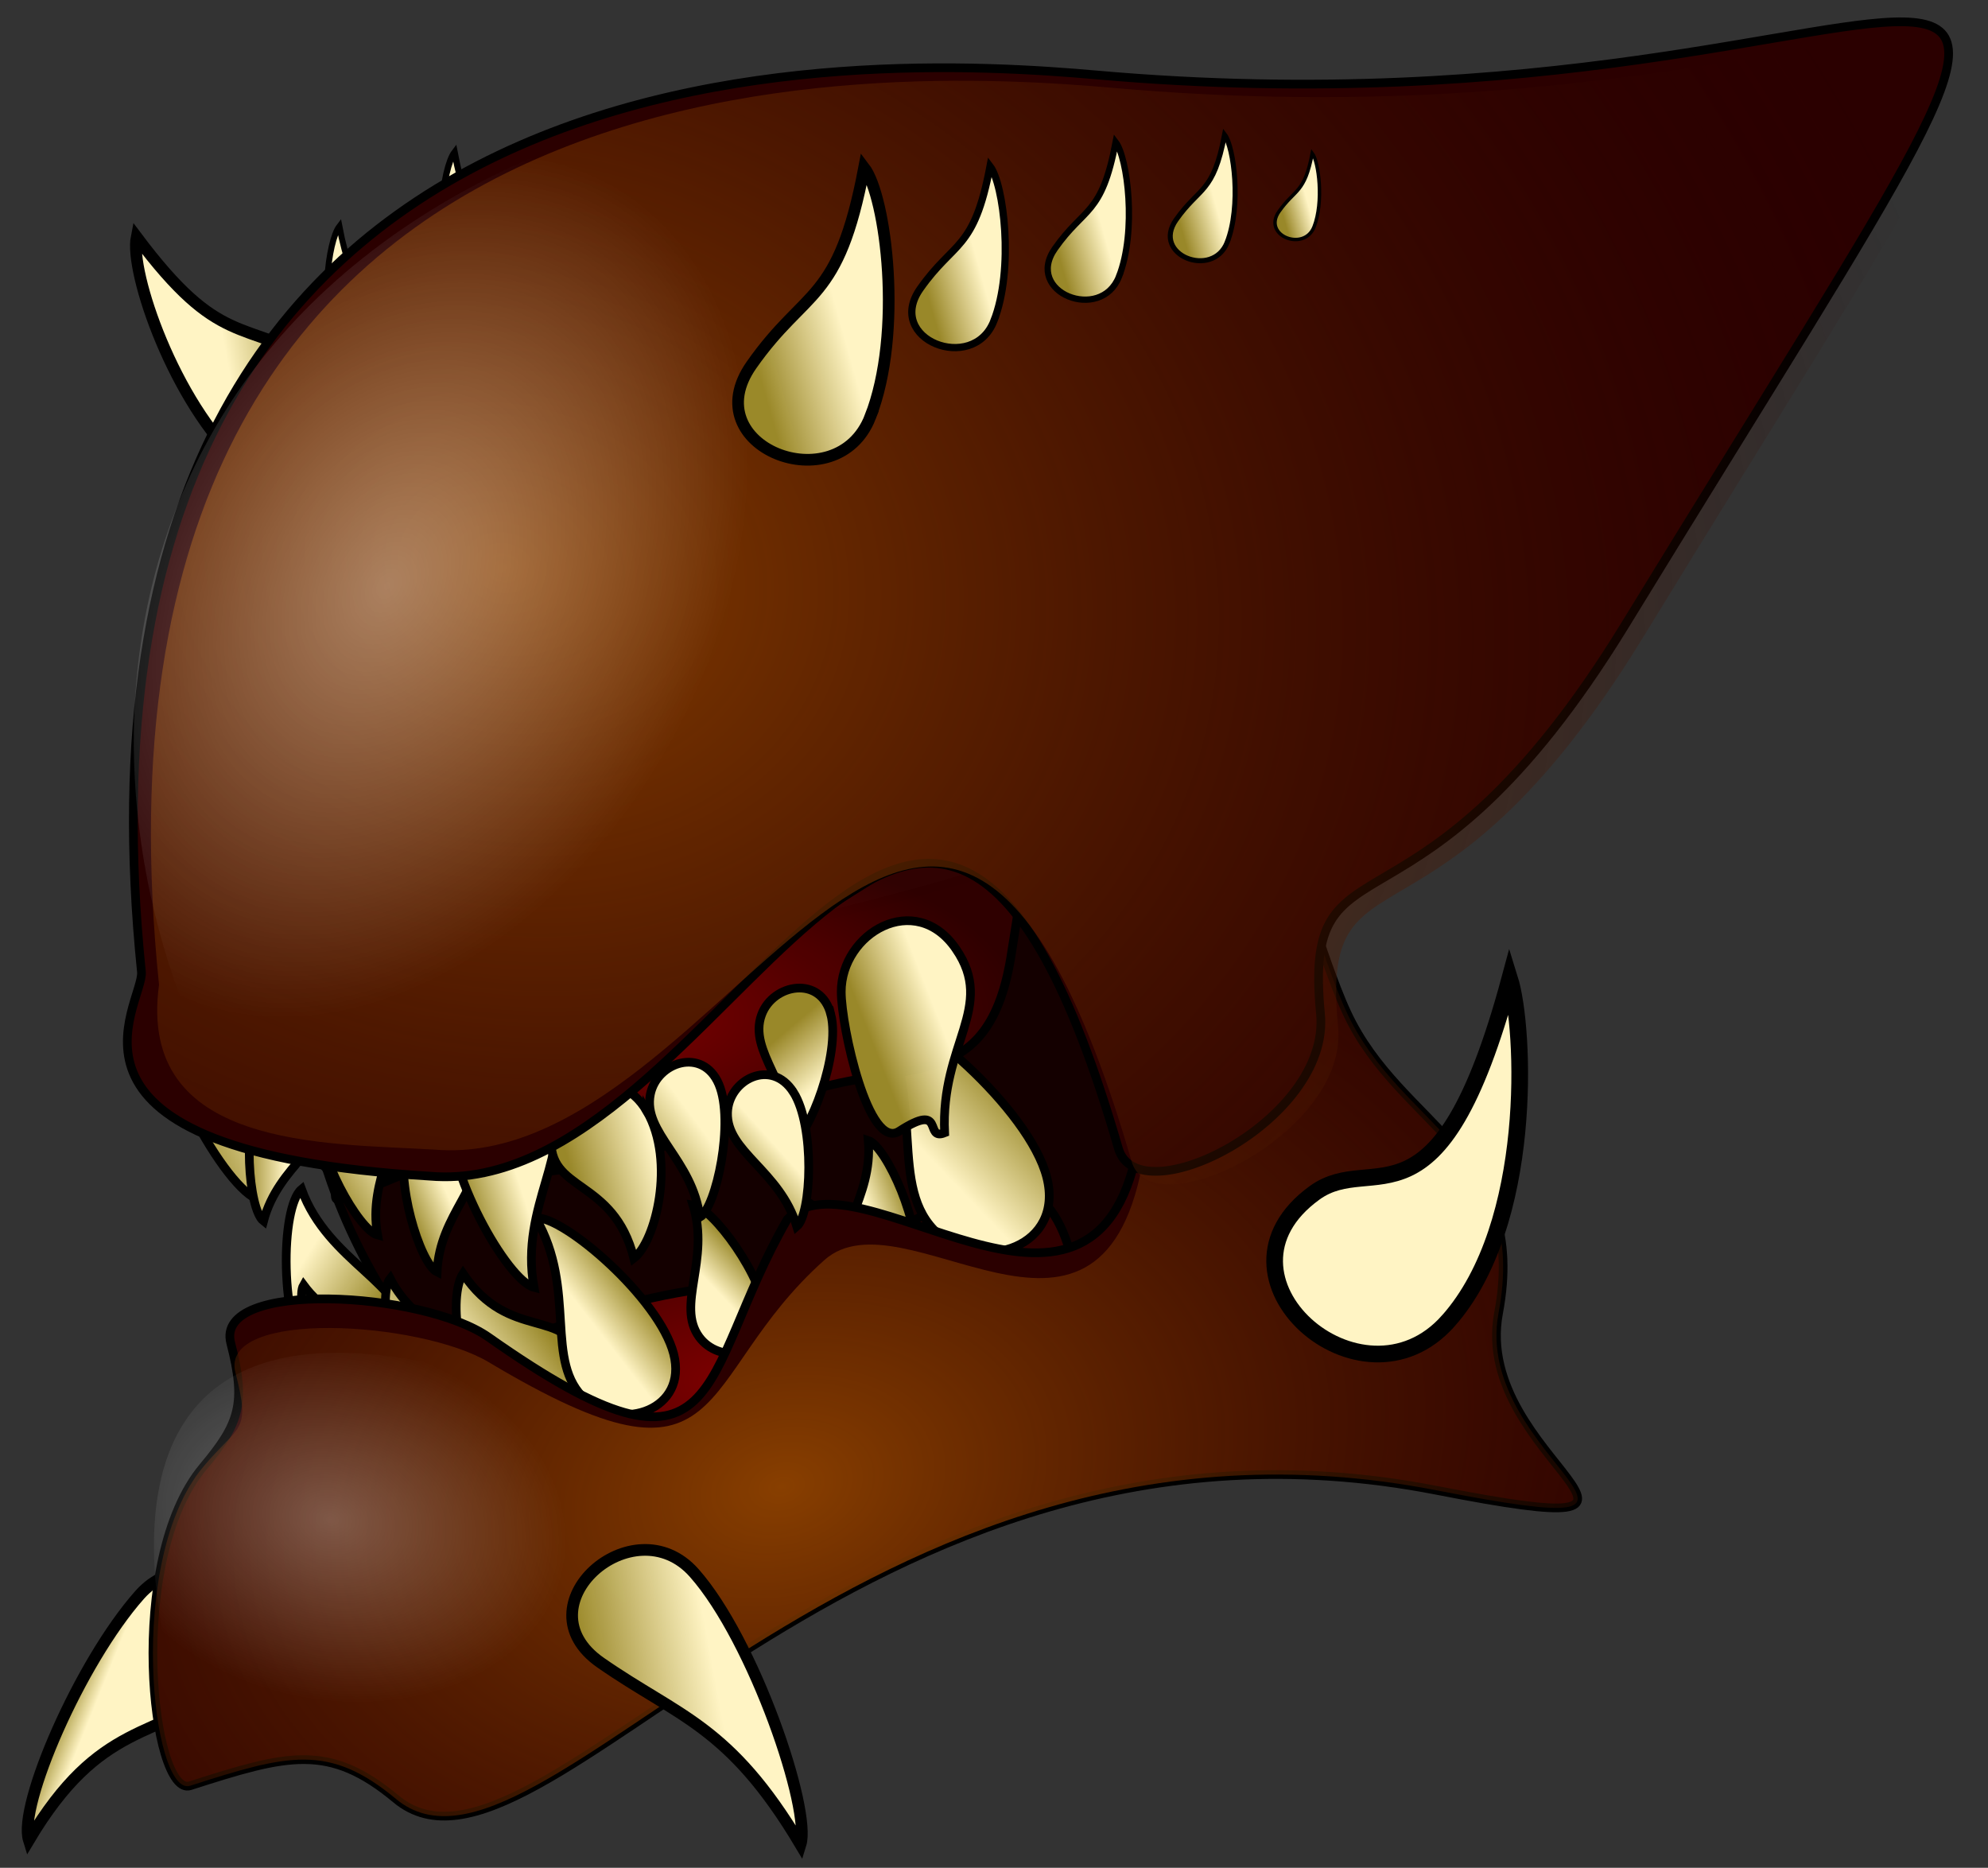 <?xml version="1.0" encoding="UTF-8" standalone="no"?>
<!-- Created with Inkscape (http://www.inkscape.org/) -->

<svg
   xmlns:dc="http://purl.org/dc/elements/1.1/"
   xmlns:cc="http://creativecommons.org/ns#"
   xmlns:rdf="http://www.w3.org/1999/02/22-rdf-syntax-ns#"
   xmlns:svg="http://www.w3.org/2000/svg"
   xmlns="http://www.w3.org/2000/svg"
   xmlns:xlink="http://www.w3.org/1999/xlink"
   xmlns:sodipodi="http://sodipodi.sourceforge.net/DTD/sodipodi-0.dtd"
   xmlns:inkscape="http://www.inkscape.org/namespaces/inkscape"
   width="228.27"
   height="214.46"
   id="svg2"
   sodipodi:version="0.32"
   inkscape:version="0.48.4 r9939"
   sodipodi:docname="radacina_alien_warrior-2.svg"
   inkscape:output_extension="org.inkscape.output.svg.inkscape"
   version="1.1">
  <rect width="100%" height="100%" fill="#333333" stroke="none"/>
  <defs
     id="defs4">
    <linearGradient
       id="linearGradient3304">
      <stop
         id="stop3306"
         offset="0"
         style="stop-color:#ffffff;stop-opacity:0.278;" />
      <stop
         id="stop3308"
         offset="1"
         style="stop-color:#ffffff;stop-opacity:0;" />
    </linearGradient>
    <linearGradient
       id="linearGradient3284">
      <stop
         style="stop-color:#ffffff;stop-opacity:0.374;"
         offset="0"
         id="stop3286" />
      <stop
         style="stop-color:#ffffff;stop-opacity:0;"
         offset="1"
         id="stop3288" />
    </linearGradient>
    <linearGradient
       id="linearGradient3277">
      <stop
         style="stop-color:#000000;stop-opacity:1"
         offset="0"
         id="stop3280" />
      <stop
         style="stop-color:#fff4c4;stop-opacity:1;"
         offset="1"
         id="stop3282" />
    </linearGradient>
    <linearGradient
       id="linearGradient3269">
      <stop
         id="stop3271"
         offset="0"
         style="stop-color:#883f00;stop-opacity:1" />
      <stop
         id="stop3273"
         offset="1"
         style="stop-color:#2b0000;stop-opacity:0" />
    </linearGradient>
    <linearGradient
       id="linearGradient3310">
      <stop
         style="stop-color:#ff0000;stop-opacity:0.235;"
         offset="0"
         id="stop3312" />
      <stop
         style="stop-color:#ff1f00;stop-opacity:0.965;"
         offset="1"
         id="stop3314" />
    </linearGradient>
    <linearGradient
       id="linearGradient3275">
      <stop
         style="stop-color:#000000;stop-opacity:0.226;"
         offset="0"
         id="stop3277" />
      <stop
         style="stop-color:#000000;stop-opacity:0;"
         offset="1"
         id="stop3279" />
    </linearGradient>
    <linearGradient
       id="linearGradient4181">
      <stop
         style="stop-color:#fb0000;stop-opacity:1;"
         offset="0"
         id="stop4183" />
      <stop
         style="stop-color:#2b9500;stop-opacity:0;"
         offset="1"
         id="stop4185" />
    </linearGradient>
    <linearGradient
       id="linearGradient4148">
      <stop
         style="stop-color:#ffffff;stop-opacity:0.452;"
         offset="0"
         id="stop4150" />
      <stop
         style="stop-color:#ffffff;stop-opacity:0;"
         offset="1"
         id="stop4152" />
    </linearGradient>
    <linearGradient
       id="linearGradient4077">
      <stop
         style="stop-color:#883f00;stop-opacity:1"
         offset="0"
         id="stop4079" />
      <stop
         style="stop-color:#2b0000;stop-opacity:0;"
         offset="1"
         id="stop4081" />
    </linearGradient>
    <linearGradient
       id="linearGradient3730">
      <stop
         style="stop-color:#800000;stop-opacity:1;"
         offset="0"
         id="stop3732" />
      <stop
         style="stop-color:#300000;stop-opacity:0.957;"
         offset="1"
         id="stop3734" />
    </linearGradient>
    <linearGradient
       id="linearGradient3274">
      <stop
         id="stop3276"
         offset="0"
         style="stop-color:#9b8a2a;stop-opacity:0.983;" />
      <stop
         id="stop3278"
         offset="1"
         style="stop-color:#fff4c4;stop-opacity:1;" />
    </linearGradient>
    <inkscape:perspective
       sodipodi:type="inkscape:persp3d"
       inkscape:vp_x="0 : 526.18109 : 1"
       inkscape:vp_y="0 : 1000 : 0"
       inkscape:vp_z="744.09448 : 526.18109 : 1"
       inkscape:persp3d-origin="372.04724 : 350.78739 : 1"
       id="perspective10" />
    <radialGradient
       inkscape:collect="always"
       xlink:href="#linearGradient3730"
       id="radialGradient3842"
       gradientUnits="userSpaceOnUse"
       gradientTransform="matrix(1,0,0,0.512,0,366.948)"
       cx="153.92"
       cy="752.701"
       fx="153.92"
       fy="752.701"
       r="45.225" />
    <linearGradient
       inkscape:collect="always"
       xlink:href="#linearGradient3274"
       id="linearGradient3844"
       gradientUnits="userSpaceOnUse"
       gradientTransform="matrix(-0.55,0.198,-0.19,-0.528,336.098,1066.436)"
       x1="41.527"
       y1="672.041"
       x2="61.239"
       y2="663.65" />
    <linearGradient
       inkscape:collect="always"
       xlink:href="#linearGradient3274"
       id="linearGradient3846"
       gradientUnits="userSpaceOnUse"
       gradientTransform="matrix(-0.55,0.198,-0.19,-0.528,335.593,1079.063)"
       x1="61.239"
       y1="680.29"
       x2="69.246"
       y2="680.29" />
    <linearGradient
       inkscape:collect="always"
       xlink:href="#linearGradient3274"
       id="linearGradient3848"
       gradientUnits="userSpaceOnUse"
       gradientTransform="matrix(-0.804,0.262,-0.277,-0.699,430.307,1169.37)"
       x1="170.012"
       y1="666.533"
       x2="178.251"
       y2="675.819" />
    <linearGradient
       inkscape:collect="always"
       xlink:href="#linearGradient3274"
       id="linearGradient3850"
       gradientUnits="userSpaceOnUse"
       gradientTransform="matrix(-0.55,0.198,-0.19,-0.528,324.734,1074.517)"
       x1="155.341"
       y1="687.38"
       x2="163.566"
       y2="680.29" />
    <linearGradient
       inkscape:collect="always"
       xlink:href="#linearGradient3274"
       id="linearGradient3852"
       gradientUnits="userSpaceOnUse"
       gradientTransform="matrix(-0.55,0.198,-0.19,-0.528,328.522,1082.094)"
       x1="136.764"
       y1="693.589"
       x2="149.538"
       y2="684.522" />
    <linearGradient
       inkscape:collect="always"
       xlink:href="#linearGradient3274"
       id="linearGradient3854"
       gradientUnits="userSpaceOnUse"
       gradientTransform="matrix(-0.583,-0.043,0.042,-0.559,183.098,1129.312)"
       x1="79.197"
       y1="696.308"
       x2="92.235"
       y2="688.466" />
    <linearGradient
       inkscape:collect="always"
       xlink:href="#linearGradient3274"
       id="linearGradient3856"
       gradientUnits="userSpaceOnUse"
       gradientTransform="matrix(-0.55,0.198,-0.19,-0.528,335.088,1085.882)"
       x1="89.355"
       y1="690.887"
       x2="97.631"
       y2="687.38" />
    <linearGradient
       inkscape:collect="always"
       xlink:href="#linearGradient3274"
       id="linearGradient3858"
       gradientUnits="userSpaceOnUse"
       gradientTransform="matrix(-0.55,0.198,-0.19,-0.528,327.512,1081.589)"
       x1="122.161"
       y1="680.29"
       x2="138.55"
       y2="675.819" />
    <linearGradient
       inkscape:collect="always"
       xlink:href="#linearGradient3274"
       id="linearGradient3860"
       gradientUnits="userSpaceOnUse"
       gradientTransform="matrix(-0.55,0.198,-0.19,-0.528,330.037,1089.165)"
       x1="102.541"
       y1="696.929"
       x2="113.233"
       y2="693.589" />
    <radialGradient
       inkscape:collect="always"
       xlink:href="#linearGradient3730"
       id="radialGradient3930"
       gradientUnits="userSpaceOnUse"
       gradientTransform="matrix(1,0,0,0.431,0,387.684)"
       cx="123.95"
       cy="681.825"
       fx="123.95"
       fy="681.825"
       r="49.518" />
    <linearGradient
       inkscape:collect="always"
       xlink:href="#linearGradient3274"
       id="linearGradient3956"
       gradientUnits="userSpaceOnUse"
       gradientTransform="matrix(-0.574,-0.23,-0.355,0.883,387.199,189.929)"
       x1="142.333"
       y1="677.548"
       x2="136.437"
       y2="677.555" />
    <linearGradient
       inkscape:collect="always"
       xlink:href="#linearGradient3274"
       id="linearGradient3970"
       gradientUnits="userSpaceOnUse"
       gradientTransform="matrix(-0.546,0.29,-0.446,-0.841,451.052,1135.673)"
       x1="117.482"
       y1="669.348"
       x2="132.029"
       y2="676.404" />
    <linearGradient
       inkscape:collect="always"
       xlink:href="#linearGradient3274"
       id="linearGradient3974"
       gradientUnits="userSpaceOnUse"
       gradientTransform="matrix(-0.317,0.01,-0.015,-0.487,142.841,925.413)"
       x1="117.482"
       y1="669.348"
       x2="132.029"
       y2="676.404" />
    <linearGradient
       inkscape:collect="always"
       xlink:href="#linearGradient3274"
       id="linearGradient3982"
       gradientUnits="userSpaceOnUse"
       gradientTransform="matrix(-0.333,0.01,-0.016,-0.513,158.882,934.828)"
       x1="117.482"
       y1="669.348"
       x2="132.029"
       y2="676.404" />
    <linearGradient
       inkscape:collect="always"
       xlink:href="#linearGradient3274"
       id="linearGradient3986"
       gradientUnits="userSpaceOnUse"
       gradientTransform="matrix(-0.266,0.008,-0.013,-0.41,161.514,861.183)"
       x1="117.482"
       y1="669.348"
       x2="132.029"
       y2="676.404" />
    <linearGradient
       inkscape:collect="always"
       xlink:href="#linearGradient3274"
       id="linearGradient4013"
       gradientUnits="userSpaceOnUse"
       gradientTransform="matrix(0.585,0,0,0.561,50.075,320.261)"
       x1="122.161"
       y1="680.29"
       x2="138.55"
       y2="675.819" />
    <linearGradient
       inkscape:collect="always"
       xlink:href="#linearGradient3274"
       id="linearGradient4016"
       gradientUnits="userSpaceOnUse"
       gradientTransform="matrix(0.585,0,0,0.561,48.812,312.432)"
       x1="102.541"
       y1="696.929"
       x2="113.233"
       y2="693.589" />
    <linearGradient
       inkscape:collect="always"
       xlink:href="#linearGradient3274"
       id="linearGradient4019"
       gradientUnits="userSpaceOnUse"
       gradientTransform="matrix(0.585,0,0,0.561,49.317,316.725)"
       x1="89.355"
       y1="690.887"
       x2="97.631"
       y2="687.38" />
    <linearGradient
       inkscape:collect="always"
       xlink:href="#linearGradient3274"
       id="linearGradient4022"
       gradientUnits="userSpaceOnUse"
       gradientTransform="matrix(0.585,0,0,0.561,47.593,313.992)"
       x1="79.197"
       y1="696.308"
       x2="92.235"
       y2="688.466" />
    <linearGradient
       inkscape:collect="always"
       xlink:href="#linearGradient3274"
       id="linearGradient4025"
       gradientUnits="userSpaceOnUse"
       gradientTransform="matrix(0.585,0,0,0.561,51.338,319.251)"
       x1="155.341"
       y1="687.38"
       x2="163.566"
       y2="680.29" />
    <linearGradient
       inkscape:collect="always"
       xlink:href="#linearGradient3274"
       id="linearGradient4028"
       gradientUnits="userSpaceOnUse"
       gradientTransform="matrix(0.585,0,0,0.561,47.802,310.412)"
       x1="170.012"
       y1="666.533"
       x2="178.251"
       y2="675.819" />
    <linearGradient
       inkscape:collect="always"
       xlink:href="#linearGradient3274"
       id="linearGradient4031"
       gradientUnits="userSpaceOnUse"
       gradientTransform="matrix(0.585,0,0,0.561,48.812,312.432)"
       x1="136.764"
       y1="693.589"
       x2="149.538"
       y2="684.522" />
    <linearGradient
       inkscape:collect="always"
       xlink:href="#linearGradient3274"
       id="linearGradient4034"
       gradientUnits="userSpaceOnUse"
       gradientTransform="matrix(0.545,-0.212,0.204,0.522,-75.391,380.964)"
       x1="178.251"
       y1="663.65"
       x2="192.119"
       y2="663.65" />
    <linearGradient
       inkscape:collect="always"
       xlink:href="#linearGradient3274"
       id="linearGradient4037"
       gradientUnits="userSpaceOnUse"
       gradientTransform="matrix(0.585,0,0,0.561,48.055,316.978)"
       x1="61.239"
       y1="680.29"
       x2="69.246"
       y2="680.29" />
    <linearGradient
       inkscape:collect="always"
       xlink:href="#linearGradient3274"
       id="linearGradient4040"
       gradientUnits="userSpaceOnUse"
       gradientTransform="matrix(0.585,0,0,0.561,48.812,312.432)"
       x1="41.527"
       y1="672.041"
       x2="61.239"
       y2="663.65" />
    <linearGradient
       inkscape:collect="always"
       xlink:href="#linearGradient3274"
       id="linearGradient4061"
       gradientUnits="userSpaceOnUse"
       gradientTransform="matrix(0.384,0.012,0.019,-0.59,79.282,984.79)"
       x1="117.482"
       y1="669.348"
       x2="132.029"
       y2="676.404" />
    <linearGradient
       inkscape:collect="always"
       xlink:href="#linearGradient3274"
       id="linearGradient4063"
       gradientUnits="userSpaceOnUse"
       gradientTransform="matrix(0.618,0.019,0.03,-0.951,25.421,1235.791)"
       x1="117.482"
       y1="669.348"
       x2="132.029"
       y2="676.404" />
    <linearGradient
       inkscape:collect="always"
       xlink:href="#linearGradient3274"
       id="linearGradient4065"
       gradientUnits="userSpaceOnUse"
       gradientTransform="matrix(0.266,0.008,0.013,-0.41,125.91,855.754)"
       x1="117.482"
       y1="669.348"
       x2="132.029"
       y2="676.404" />
    <linearGradient
       inkscape:collect="always"
       xlink:href="#linearGradient3274"
       id="linearGradient4067"
       gradientUnits="userSpaceOnUse"
       gradientTransform="matrix(0.333,0.01,0.016,-0.513,102.151,928.262)"
       x1="117.482"
       y1="669.348"
       x2="132.029"
       y2="676.404" />
    <linearGradient
       inkscape:collect="always"
       xlink:href="#linearGradient3274"
       id="linearGradient4069"
       gradientUnits="userSpaceOnUse"
       gradientTransform="matrix(0.183,0.006,0.009,-0.281,150.052,768.275)"
       x1="117.482"
       y1="669.348"
       x2="132.029"
       y2="676.404" />
    <linearGradient
       inkscape:collect="always"
       xlink:href="#linearGradient3274"
       id="linearGradient4121"
       x1="106.711"
       y1="731.702"
       x2="231.284"
       y2="731.702"
       gradientUnits="userSpaceOnUse" />
    <radialGradient
       inkscape:collect="always"
       xlink:href="#linearGradient4077"
       id="radialGradient4158"
       cx="112.644"
       cy="624.928"
       fx="112.644"
       fy="624.928"
       r="104.811"
       gradientTransform="matrix(1.63,0.363,-0.297,1.333,115.646,-245.733)"
       gradientUnits="userSpaceOnUse" />
    <linearGradient
       inkscape:collect="always"
       xlink:href="#linearGradient3274"
       id="linearGradient4222"
       gradientUnits="userSpaceOnUse"
       x1="109.741"
       y1="770.088"
       x2="124.208"
       y2="767.406"
       gradientTransform="translate(14.142,-7.576)" />
    <linearGradient
       inkscape:collect="always"
       xlink:href="#linearGradient3274"
       id="linearGradient4225"
       gradientUnits="userSpaceOnUse"
       x1="109.741"
       y1="770.088"
       x2="124.208"
       y2="767.406"
       gradientTransform="translate(-5.2850406e-7,-2.02)" />
    <radialGradient
       inkscape:collect="always"
       xlink:href="#linearGradient4077"
       id="radialGradient3254"
       cx="168.27"
       cy="704.801"
       fx="168.27"
       fy="704.801"
       r="82.299"
       gradientTransform="matrix(-0.271,-1.122,1.595,-0.385,-932.962,1195.799)"
       gradientUnits="userSpaceOnUse" />
    <radialGradient
       inkscape:collect="always"
       xlink:href="#linearGradient3730"
       id="radialGradient3338"
       gradientUnits="userSpaceOnUse"
       gradientTransform="matrix(1,0,0,1.459,0,-308.912)"
       cx="90.982"
       cy="672.987"
       fx="90.982"
       fy="672.987"
       r="5.446" />
    <radialGradient
       inkscape:collect="always"
       xlink:href="#linearGradient3284"
       id="radialGradient3298"
       cx="96.993"
       cy="628.993"
       fx="96.993"
       fy="628.993"
       r="36.918"
       gradientTransform="matrix(0.882,0.494,-0.701,1.252,455.654,-203.163)"
       gradientUnits="userSpaceOnUse" />
    <radialGradient
       inkscape:collect="always"
       xlink:href="#linearGradient3304"
       id="radialGradient3302"
       gradientUnits="userSpaceOnUse"
       gradientTransform="matrix(-0.117,0.549,-0.726,-0.155,562.826,781.733)"
       cx="100.791"
       cy="629.815"
       fx="100.791"
       fy="629.815"
       r="36.918" />
    <linearGradient
       inkscape:collect="always"
       xlink:href="#linearGradient3274"
       id="linearGradient3320"
       gradientUnits="userSpaceOnUse"
       gradientTransform="matrix(-0.546,0.29,-0.446,-0.841,451.052,1135.673)"
       x1="117.482"
       y1="669.348"
       x2="132.029"
       y2="676.404" />
    <linearGradient
       inkscape:collect="always"
       xlink:href="#linearGradient3274"
       id="linearGradient3322"
       gradientUnits="userSpaceOnUse"
       gradientTransform="matrix(-0.317,0.01,-0.015,-0.487,142.841,925.413)"
       x1="117.482"
       y1="669.348"
       x2="132.029"
       y2="676.404" />
    <linearGradient
       inkscape:collect="always"
       xlink:href="#linearGradient3274"
       id="linearGradient3324"
       gradientUnits="userSpaceOnUse"
       gradientTransform="matrix(-0.333,0.01,-0.016,-0.513,158.882,934.828)"
       x1="117.482"
       y1="669.348"
       x2="132.029"
       y2="676.404" />
    <linearGradient
       inkscape:collect="always"
       xlink:href="#linearGradient3274"
       id="linearGradient3326"
       gradientUnits="userSpaceOnUse"
       gradientTransform="matrix(-0.266,0.008,-0.013,-0.41,161.514,861.183)"
       x1="117.482"
       y1="669.348"
       x2="132.029"
       y2="676.404" />
    <radialGradient
       inkscape:collect="always"
       xlink:href="#linearGradient3730"
       id="radialGradient3376"
       gradientUnits="userSpaceOnUse"
       gradientTransform="matrix(1,0,0,0.512,0,366.948)"
       cx="153.92"
       cy="752.701"
       fx="153.92"
       fy="752.701"
       r="45.225" />
    <linearGradient
       inkscape:collect="always"
       xlink:href="#linearGradient3274"
       id="linearGradient3378"
       gradientUnits="userSpaceOnUse"
       gradientTransform="matrix(-0.55,0.198,-0.19,-0.528,336.098,1066.436)"
       x1="41.527"
       y1="672.041"
       x2="61.239"
       y2="663.65" />
    <linearGradient
       inkscape:collect="always"
       xlink:href="#linearGradient3274"
       id="linearGradient3380"
       gradientUnits="userSpaceOnUse"
       gradientTransform="matrix(-0.55,0.198,-0.19,-0.528,335.593,1079.063)"
       x1="61.239"
       y1="680.29"
       x2="69.246"
       y2="680.29" />
    <linearGradient
       inkscape:collect="always"
       xlink:href="#linearGradient3274"
       id="linearGradient3382"
       gradientUnits="userSpaceOnUse"
       gradientTransform="matrix(-0.804,0.262,-0.277,-0.699,430.307,1169.37)"
       x1="170.012"
       y1="666.533"
       x2="178.251"
       y2="675.819" />
    <linearGradient
       inkscape:collect="always"
       xlink:href="#linearGradient3274"
       id="linearGradient3384"
       gradientUnits="userSpaceOnUse"
       gradientTransform="matrix(-0.55,0.198,-0.19,-0.528,324.734,1074.517)"
       x1="155.341"
       y1="687.38"
       x2="163.566"
       y2="680.29" />
    <linearGradient
       inkscape:collect="always"
       xlink:href="#linearGradient3274"
       id="linearGradient3386"
       gradientUnits="userSpaceOnUse"
       gradientTransform="matrix(-0.55,0.198,-0.19,-0.528,328.522,1082.094)"
       x1="136.764"
       y1="693.589"
       x2="149.538"
       y2="684.522" />
    <linearGradient
       inkscape:collect="always"
       xlink:href="#linearGradient3274"
       id="linearGradient3388"
       gradientUnits="userSpaceOnUse"
       gradientTransform="matrix(-0.583,-0.043,0.042,-0.559,183.098,1129.312)"
       x1="79.197"
       y1="696.308"
       x2="92.235"
       y2="688.466" />
    <linearGradient
       inkscape:collect="always"
       xlink:href="#linearGradient3274"
       id="linearGradient3390"
       gradientUnits="userSpaceOnUse"
       gradientTransform="matrix(-0.55,0.198,-0.19,-0.528,335.088,1085.882)"
       x1="89.355"
       y1="690.887"
       x2="97.631"
       y2="687.38" />
    <linearGradient
       inkscape:collect="always"
       xlink:href="#linearGradient3274"
       id="linearGradient3392"
       gradientUnits="userSpaceOnUse"
       gradientTransform="matrix(-0.55,0.198,-0.19,-0.528,327.512,1081.589)"
       x1="122.161"
       y1="680.29"
       x2="138.55"
       y2="675.819" />
    <linearGradient
       inkscape:collect="always"
       xlink:href="#linearGradient3274"
       id="linearGradient3394"
       gradientUnits="userSpaceOnUse"
       gradientTransform="matrix(-0.55,0.198,-0.19,-0.528,330.037,1089.165)"
       x1="102.541"
       y1="696.929"
       x2="113.233"
       y2="693.589" />
    <radialGradient
       inkscape:collect="always"
       xlink:href="#linearGradient3730"
       id="radialGradient3396"
       gradientUnits="userSpaceOnUse"
       gradientTransform="matrix(1,0,0,0.431,0,387.684)"
       cx="123.95"
       cy="681.825"
       fx="123.95"
       fy="681.825"
       r="49.518" />
    <linearGradient
       inkscape:collect="always"
       xlink:href="#linearGradient3274"
       id="linearGradient3398"
       gradientUnits="userSpaceOnUse"
       gradientTransform="matrix(0.545,-0.212,0.204,0.522,-75.391,380.964)"
       x1="178.251"
       y1="663.65"
       x2="192.119"
       y2="663.65" />
    <linearGradient
       inkscape:collect="always"
       xlink:href="#linearGradient3274"
       id="linearGradient3400"
       gradientUnits="userSpaceOnUse"
       gradientTransform="matrix(0.585,0,0,0.561,48.812,312.432)"
       x1="41.527"
       y1="672.041"
       x2="61.239"
       y2="663.65" />
    <linearGradient
       inkscape:collect="always"
       xlink:href="#linearGradient3274"
       id="linearGradient3402"
       gradientUnits="userSpaceOnUse"
       gradientTransform="matrix(0.585,0,0,0.561,48.055,316.978)"
       x1="61.239"
       y1="680.29"
       x2="69.246"
       y2="680.29" />
    <linearGradient
       inkscape:collect="always"
       xlink:href="#linearGradient3274"
       id="linearGradient3404"
       gradientUnits="userSpaceOnUse"
       gradientTransform="matrix(0.585,0,0,0.561,48.812,312.432)"
       x1="136.764"
       y1="693.589"
       x2="149.538"
       y2="684.522" />
    <linearGradient
       inkscape:collect="always"
       xlink:href="#linearGradient3274"
       id="linearGradient3406"
       gradientUnits="userSpaceOnUse"
       gradientTransform="matrix(0.585,0,0,0.561,47.802,310.412)"
       x1="170.012"
       y1="666.533"
       x2="178.251"
       y2="675.819" />
    <linearGradient
       inkscape:collect="always"
       xlink:href="#linearGradient3274"
       id="linearGradient3408"
       gradientUnits="userSpaceOnUse"
       gradientTransform="matrix(0.585,0,0,0.561,51.338,319.251)"
       x1="155.341"
       y1="687.38"
       x2="163.566"
       y2="680.29" />
    <linearGradient
       inkscape:collect="always"
       xlink:href="#linearGradient3274"
       id="linearGradient3410"
       gradientUnits="userSpaceOnUse"
       gradientTransform="matrix(0.585,0,0,0.561,47.593,313.992)"
       x1="79.197"
       y1="696.308"
       x2="92.235"
       y2="688.466" />
    <linearGradient
       inkscape:collect="always"
       xlink:href="#linearGradient3274"
       id="linearGradient3412"
       gradientUnits="userSpaceOnUse"
       gradientTransform="matrix(0.585,0,0,0.561,49.317,316.725)"
       x1="89.355"
       y1="690.887"
       x2="97.631"
       y2="687.38" />
    <linearGradient
       inkscape:collect="always"
       xlink:href="#linearGradient3274"
       id="linearGradient3414"
       gradientUnits="userSpaceOnUse"
       gradientTransform="matrix(0.585,0,0,0.561,48.812,312.432)"
       x1="102.541"
       y1="696.929"
       x2="113.233"
       y2="693.589" />
    <linearGradient
       inkscape:collect="always"
       xlink:href="#linearGradient3274"
       id="linearGradient3416"
       gradientUnits="userSpaceOnUse"
       gradientTransform="matrix(-0.574,-0.23,-0.355,0.883,387.199,189.929)"
       x1="142.333"
       y1="677.548"
       x2="136.437"
       y2="677.555" />
    <linearGradient
       inkscape:collect="always"
       xlink:href="#linearGradient3274"
       id="linearGradient3418"
       gradientUnits="userSpaceOnUse"
       gradientTransform="matrix(0.585,0,0,0.561,50.075,320.261)"
       x1="122.161"
       y1="680.29"
       x2="138.55"
       y2="675.819" />
    <linearGradient
       inkscape:collect="always"
       xlink:href="#linearGradient3274"
       id="linearGradient3420"
       gradientUnits="userSpaceOnUse"
       gradientTransform="matrix(-0.546,0.29,-0.446,-0.841,451.052,1135.673)"
       x1="117.482"
       y1="669.348"
       x2="132.029"
       y2="676.404" />
    <linearGradient
       inkscape:collect="always"
       xlink:href="#linearGradient3274"
       id="linearGradient3422"
       gradientUnits="userSpaceOnUse"
       gradientTransform="matrix(-0.317,0.01,-0.015,-0.487,142.841,925.413)"
       x1="117.482"
       y1="669.348"
       x2="132.029"
       y2="676.404" />
    <linearGradient
       inkscape:collect="always"
       xlink:href="#linearGradient3274"
       id="linearGradient3424"
       gradientUnits="userSpaceOnUse"
       gradientTransform="matrix(-0.333,0.01,-0.016,-0.513,158.882,934.828)"
       x1="117.482"
       y1="669.348"
       x2="132.029"
       y2="676.404" />
    <linearGradient
       inkscape:collect="always"
       xlink:href="#linearGradient3274"
       id="linearGradient3426"
       gradientUnits="userSpaceOnUse"
       gradientTransform="matrix(-0.266,0.008,-0.013,-0.41,161.514,861.183)"
       x1="117.482"
       y1="669.348"
       x2="132.029"
       y2="676.404" />
    <radialGradient
       inkscape:collect="always"
       xlink:href="#linearGradient4077"
       id="radialGradient3428"
       gradientUnits="userSpaceOnUse"
       gradientTransform="matrix(-0.271,-1.122,1.595,-0.385,-932.962,1195.799)"
       cx="168.27"
       cy="704.801"
       fx="168.27"
       fy="704.801"
       r="82.299" />
    <linearGradient
       inkscape:collect="always"
       xlink:href="#linearGradient3274"
       id="linearGradient3430"
       gradientUnits="userSpaceOnUse"
       gradientTransform="translate(-5.2850406e-7,-2.02)"
       x1="109.741"
       y1="770.088"
       x2="124.208"
       y2="767.406" />
    <linearGradient
       inkscape:collect="always"
       xlink:href="#linearGradient3274"
       id="linearGradient3432"
       gradientUnits="userSpaceOnUse"
       gradientTransform="translate(14.142,-7.576)"
       x1="109.741"
       y1="770.088"
       x2="124.208"
       y2="767.406" />
    <radialGradient
       inkscape:collect="always"
       xlink:href="#linearGradient4077"
       id="radialGradient3434"
       gradientUnits="userSpaceOnUse"
       gradientTransform="matrix(1.63,0.363,-0.297,1.333,115.646,-245.733)"
       cx="112.644"
       cy="624.928"
       fx="112.644"
       fy="624.928"
       r="104.811" />
    <radialGradient
       inkscape:collect="always"
       xlink:href="#linearGradient3284"
       id="radialGradient3436"
       gradientUnits="userSpaceOnUse"
       gradientTransform="matrix(0.882,0.494,-0.701,1.252,455.654,-203.163)"
       cx="96.993"
       cy="628.993"
       fx="96.993"
       fy="628.993"
       r="36.918" />
    <linearGradient
       inkscape:collect="always"
       xlink:href="#linearGradient3274"
       id="linearGradient3438"
       gradientUnits="userSpaceOnUse"
       gradientTransform="matrix(0.384,0.012,0.019,-0.59,79.282,984.79)"
       x1="117.482"
       y1="669.348"
       x2="132.029"
       y2="676.404" />
    <linearGradient
       inkscape:collect="always"
       xlink:href="#linearGradient3274"
       id="linearGradient3440"
       gradientUnits="userSpaceOnUse"
       gradientTransform="matrix(0.618,0.019,0.03,-0.951,25.421,1235.791)"
       x1="117.482"
       y1="669.348"
       x2="132.029"
       y2="676.404" />
    <linearGradient
       inkscape:collect="always"
       xlink:href="#linearGradient3274"
       id="linearGradient3442"
       gradientUnits="userSpaceOnUse"
       gradientTransform="matrix(0.266,0.008,0.013,-0.41,125.91,855.754)"
       x1="117.482"
       y1="669.348"
       x2="132.029"
       y2="676.404" />
    <linearGradient
       inkscape:collect="always"
       xlink:href="#linearGradient3274"
       id="linearGradient3444"
       gradientUnits="userSpaceOnUse"
       gradientTransform="matrix(0.333,0.01,0.016,-0.513,102.151,928.262)"
       x1="117.482"
       y1="669.348"
       x2="132.029"
       y2="676.404" />
    <linearGradient
       inkscape:collect="always"
       xlink:href="#linearGradient3274"
       id="linearGradient3446"
       gradientUnits="userSpaceOnUse"
       gradientTransform="matrix(0.183,0.006,0.009,-0.281,150.052,768.275)"
       x1="117.482"
       y1="669.348"
       x2="132.029"
       y2="676.404" />
    <radialGradient
       inkscape:collect="always"
       xlink:href="#linearGradient3304"
       id="radialGradient3448"
       gradientUnits="userSpaceOnUse"
       gradientTransform="matrix(-0.117,0.549,-0.726,-0.155,562.826,781.733)"
       cx="100.791"
       cy="629.815"
       fx="100.791"
       fy="629.815"
       r="36.918" />
    <radialGradient
       inkscape:collect="always"
       xlink:href="#linearGradient3304"
       id="radialGradient3451"
       gradientUnits="userSpaceOnUse"
       gradientTransform="matrix(-0.117,0.549,-0.726,-0.155,562.826,781.733)"
       cx="100.791"
       cy="629.815"
       fx="100.791"
       fy="629.815"
       r="36.918" />
    <radialGradient
       inkscape:collect="always"
       xlink:href="#linearGradient3284"
       id="radialGradient3462"
       gradientUnits="userSpaceOnUse"
       gradientTransform="matrix(0.882,0.494,-0.701,1.252,455.654,-203.163)"
       cx="96.993"
       cy="628.993"
       fx="96.993"
       fy="628.993"
       r="36.918" />
    <radialGradient
       inkscape:collect="always"
       xlink:href="#linearGradient4077"
       id="radialGradient3465"
       gradientUnits="userSpaceOnUse"
       gradientTransform="matrix(1.63,0.363,-0.297,1.333,115.646,-245.733)"
       cx="112.644"
       cy="624.928"
       fx="112.644"
       fy="624.928"
       r="104.811" />
    <linearGradient
       inkscape:collect="always"
       xlink:href="#linearGradient3274"
       id="linearGradient3468"
       gradientUnits="userSpaceOnUse"
       gradientTransform="translate(14.142,-7.576)"
       x1="109.741"
       y1="770.088"
       x2="124.208"
       y2="767.406" />
    <linearGradient
       inkscape:collect="always"
       xlink:href="#linearGradient3274"
       id="linearGradient3471"
       gradientUnits="userSpaceOnUse"
       gradientTransform="translate(-5.2850406e-7,-2.02)"
       x1="109.741"
       y1="770.088"
       x2="124.208"
       y2="767.406" />
    <radialGradient
       inkscape:collect="always"
       xlink:href="#linearGradient4077"
       id="radialGradient3475"
       gradientUnits="userSpaceOnUse"
       gradientTransform="matrix(-0.271,-1.122,1.595,-0.385,-932.962,1195.799)"
       cx="168.27"
       cy="704.801"
       fx="168.27"
       fy="704.801"
       r="82.299" />
    <linearGradient
       inkscape:collect="always"
       xlink:href="#linearGradient3274"
       id="linearGradient3483"
       gradientUnits="userSpaceOnUse"
       gradientTransform="matrix(0.585,0,0,0.561,50.075,320.261)"
       x1="122.161"
       y1="680.29"
       x2="138.55"
       y2="675.819" />
    <linearGradient
       inkscape:collect="always"
       xlink:href="#linearGradient3274"
       id="linearGradient3487"
       gradientUnits="userSpaceOnUse"
       gradientTransform="matrix(-0.574,-0.23,-0.355,0.883,387.199,189.929)"
       x1="142.333"
       y1="677.548"
       x2="136.437"
       y2="677.555" />
    <linearGradient
       inkscape:collect="always"
       xlink:href="#linearGradient3274"
       id="linearGradient3499"
       gradientUnits="userSpaceOnUse"
       gradientTransform="matrix(0.545,-0.212,0.204,0.522,-75.391,380.964)"
       x1="178.251"
       y1="663.65"
       x2="192.119"
       y2="663.65" />
    <radialGradient
       inkscape:collect="always"
       xlink:href="#linearGradient3730"
       id="radialGradient3502"
       gradientUnits="userSpaceOnUse"
       gradientTransform="matrix(1,0,0,0.431,0,387.684)"
       cx="123.95"
       cy="681.825"
       fx="123.95"
       fy="681.825"
       r="49.518" />
    <radialGradient
       inkscape:collect="always"
       xlink:href="#linearGradient3730"
       id="radialGradient3562"
       gradientUnits="userSpaceOnUse"
       gradientTransform="matrix(1,0,0,0.512,0,366.948)"
       cx="153.92"
       cy="752.701"
       fx="153.92"
       fy="752.701"
       r="45.225" />
    <linearGradient
       inkscape:collect="always"
       xlink:href="#linearGradient3274"
       id="linearGradient3564"
       gradientUnits="userSpaceOnUse"
       gradientTransform="matrix(-0.55,0.198,-0.19,-0.528,336.098,1066.436)"
       x1="41.527"
       y1="672.041"
       x2="61.239"
       y2="663.65" />
    <linearGradient
       inkscape:collect="always"
       xlink:href="#linearGradient3274"
       id="linearGradient3566"
       gradientUnits="userSpaceOnUse"
       gradientTransform="matrix(-0.55,0.198,-0.19,-0.528,335.593,1079.063)"
       x1="61.239"
       y1="680.29"
       x2="69.246"
       y2="680.29" />
    <linearGradient
       inkscape:collect="always"
       xlink:href="#linearGradient3274"
       id="linearGradient3568"
       gradientUnits="userSpaceOnUse"
       gradientTransform="matrix(-0.804,0.262,-0.277,-0.699,430.307,1169.37)"
       x1="170.012"
       y1="666.533"
       x2="178.251"
       y2="675.819" />
    <linearGradient
       inkscape:collect="always"
       xlink:href="#linearGradient3274"
       id="linearGradient3570"
       gradientUnits="userSpaceOnUse"
       gradientTransform="matrix(-0.55,0.198,-0.19,-0.528,324.734,1074.517)"
       x1="155.341"
       y1="687.38"
       x2="163.566"
       y2="680.29" />
    <linearGradient
       inkscape:collect="always"
       xlink:href="#linearGradient3274"
       id="linearGradient3572"
       gradientUnits="userSpaceOnUse"
       gradientTransform="matrix(-0.55,0.198,-0.19,-0.528,328.522,1082.094)"
       x1="136.764"
       y1="693.589"
       x2="149.538"
       y2="684.522" />
    <linearGradient
       inkscape:collect="always"
       xlink:href="#linearGradient3274"
       id="linearGradient3574"
       gradientUnits="userSpaceOnUse"
       gradientTransform="matrix(-0.583,-0.043,0.042,-0.559,183.098,1129.312)"
       x1="79.197"
       y1="696.308"
       x2="92.235"
       y2="688.466" />
    <linearGradient
       inkscape:collect="always"
       xlink:href="#linearGradient3274"
       id="linearGradient3576"
       gradientUnits="userSpaceOnUse"
       gradientTransform="matrix(-0.55,0.198,-0.19,-0.528,335.088,1085.882)"
       x1="89.355"
       y1="690.887"
       x2="97.631"
       y2="687.38" />
    <linearGradient
       inkscape:collect="always"
       xlink:href="#linearGradient3274"
       id="linearGradient3578"
       gradientUnits="userSpaceOnUse"
       gradientTransform="matrix(-0.55,0.198,-0.19,-0.528,327.512,1081.589)"
       x1="122.161"
       y1="680.29"
       x2="138.55"
       y2="675.819" />
    <linearGradient
       inkscape:collect="always"
       xlink:href="#linearGradient3274"
       id="linearGradient3580"
       gradientUnits="userSpaceOnUse"
       gradientTransform="matrix(-0.55,0.198,-0.19,-0.528,330.037,1089.165)"
       x1="102.541"
       y1="696.929"
       x2="113.233"
       y2="693.589" />
    <radialGradient
       inkscape:collect="always"
       xlink:href="#linearGradient3730"
       id="radialGradient3582"
       gradientUnits="userSpaceOnUse"
       gradientTransform="matrix(1,0,0,0.431,0,387.684)"
       cx="123.95"
       cy="681.825"
       fx="123.95"
       fy="681.825"
       r="49.518" />
    <linearGradient
       inkscape:collect="always"
       xlink:href="#linearGradient3274"
       id="linearGradient3584"
       gradientUnits="userSpaceOnUse"
       gradientTransform="matrix(0.545,-0.212,0.204,0.522,-75.391,380.964)"
       x1="178.251"
       y1="663.65"
       x2="192.119"
       y2="663.65" />
    <linearGradient
       inkscape:collect="always"
       xlink:href="#linearGradient3274"
       id="linearGradient3586"
       gradientUnits="userSpaceOnUse"
       gradientTransform="matrix(0.585,0,0,0.561,48.812,312.432)"
       x1="41.527"
       y1="672.041"
       x2="61.239"
       y2="663.65" />
    <linearGradient
       inkscape:collect="always"
       xlink:href="#linearGradient3274"
       id="linearGradient3588"
       gradientUnits="userSpaceOnUse"
       gradientTransform="matrix(0.585,0,0,0.561,48.055,316.978)"
       x1="61.239"
       y1="680.29"
       x2="69.246"
       y2="680.29" />
    <linearGradient
       inkscape:collect="always"
       xlink:href="#linearGradient3274"
       id="linearGradient3590"
       gradientUnits="userSpaceOnUse"
       gradientTransform="matrix(0.585,0,0,0.561,48.812,312.432)"
       x1="136.764"
       y1="693.589"
       x2="149.538"
       y2="684.522" />
    <linearGradient
       inkscape:collect="always"
       xlink:href="#linearGradient3274"
       id="linearGradient3592"
       gradientUnits="userSpaceOnUse"
       gradientTransform="matrix(0.585,0,0,0.561,47.802,310.412)"
       x1="170.012"
       y1="666.533"
       x2="178.251"
       y2="675.819" />
    <linearGradient
       inkscape:collect="always"
       xlink:href="#linearGradient3274"
       id="linearGradient3594"
       gradientUnits="userSpaceOnUse"
       gradientTransform="matrix(0.585,0,0,0.561,51.338,319.251)"
       x1="155.341"
       y1="687.38"
       x2="163.566"
       y2="680.29" />
    <linearGradient
       inkscape:collect="always"
       xlink:href="#linearGradient3274"
       id="linearGradient3596"
       gradientUnits="userSpaceOnUse"
       gradientTransform="matrix(0.585,0,0,0.561,47.593,313.992)"
       x1="79.197"
       y1="696.308"
       x2="92.235"
       y2="688.466" />
    <linearGradient
       inkscape:collect="always"
       xlink:href="#linearGradient3274"
       id="linearGradient3598"
       gradientUnits="userSpaceOnUse"
       gradientTransform="matrix(0.585,0,0,0.561,49.317,316.725)"
       x1="89.355"
       y1="690.887"
       x2="97.631"
       y2="687.38" />
    <linearGradient
       inkscape:collect="always"
       xlink:href="#linearGradient3274"
       id="linearGradient3600"
       gradientUnits="userSpaceOnUse"
       gradientTransform="matrix(0.585,0,0,0.561,48.812,312.432)"
       x1="102.541"
       y1="696.929"
       x2="113.233"
       y2="693.589" />
    <linearGradient
       inkscape:collect="always"
       xlink:href="#linearGradient3274"
       id="linearGradient3602"
       gradientUnits="userSpaceOnUse"
       gradientTransform="matrix(-0.574,-0.23,-0.355,0.883,387.199,189.929)"
       x1="142.333"
       y1="677.548"
       x2="136.437"
       y2="677.555" />
    <linearGradient
       inkscape:collect="always"
       xlink:href="#linearGradient3274"
       id="linearGradient3604"
       gradientUnits="userSpaceOnUse"
       gradientTransform="matrix(0.585,0,0,0.561,50.075,320.261)"
       x1="122.161"
       y1="680.29"
       x2="138.55"
       y2="675.819" />
    <linearGradient
       inkscape:collect="always"
       xlink:href="#linearGradient3274"
       id="linearGradient3606"
       gradientUnits="userSpaceOnUse"
       gradientTransform="matrix(-0.546,0.29,-0.446,-0.841,451.052,1135.673)"
       x1="117.482"
       y1="669.348"
       x2="132.029"
       y2="676.404" />
    <linearGradient
       inkscape:collect="always"
       xlink:href="#linearGradient3274"
       id="linearGradient3608"
       gradientUnits="userSpaceOnUse"
       gradientTransform="matrix(-0.317,0.01,-0.015,-0.487,142.841,925.413)"
       x1="117.482"
       y1="669.348"
       x2="132.029"
       y2="676.404" />
    <linearGradient
       inkscape:collect="always"
       xlink:href="#linearGradient3274"
       id="linearGradient3610"
       gradientUnits="userSpaceOnUse"
       gradientTransform="matrix(-0.333,0.01,-0.016,-0.513,158.882,934.828)"
       x1="117.482"
       y1="669.348"
       x2="132.029"
       y2="676.404" />
    <linearGradient
       inkscape:collect="always"
       xlink:href="#linearGradient3274"
       id="linearGradient3612"
       gradientUnits="userSpaceOnUse"
       gradientTransform="matrix(-0.266,0.008,-0.013,-0.41,161.514,861.183)"
       x1="117.482"
       y1="669.348"
       x2="132.029"
       y2="676.404" />
    <radialGradient
       inkscape:collect="always"
       xlink:href="#linearGradient4077"
       id="radialGradient3614"
       gradientUnits="userSpaceOnUse"
       gradientTransform="matrix(-0.271,-1.122,1.595,-0.385,-932.962,1195.799)"
       cx="168.27"
       cy="704.801"
       fx="168.27"
       fy="704.801"
       r="82.299" />
    <linearGradient
       inkscape:collect="always"
       xlink:href="#linearGradient3274"
       id="linearGradient3616"
       gradientUnits="userSpaceOnUse"
       gradientTransform="translate(-5.2850406e-7,-2.02)"
       x1="109.741"
       y1="770.088"
       x2="124.208"
       y2="767.406" />
    <linearGradient
       inkscape:collect="always"
       xlink:href="#linearGradient3274"
       id="linearGradient3618"
       gradientUnits="userSpaceOnUse"
       gradientTransform="translate(14.142,-7.576)"
       x1="109.741"
       y1="770.088"
       x2="124.208"
       y2="767.406" />
    <radialGradient
       inkscape:collect="always"
       xlink:href="#linearGradient4077"
       id="radialGradient3620"
       gradientUnits="userSpaceOnUse"
       gradientTransform="matrix(1.63,0.363,-0.297,1.333,115.646,-245.733)"
       cx="112.644"
       cy="624.928"
       fx="112.644"
       fy="624.928"
       r="104.811" />
    <radialGradient
       inkscape:collect="always"
       xlink:href="#linearGradient3284"
       id="radialGradient3622"
       gradientUnits="userSpaceOnUse"
       gradientTransform="matrix(0.882,0.494,-0.701,1.252,455.654,-203.163)"
       cx="96.993"
       cy="628.993"
       fx="96.993"
       fy="628.993"
       r="36.918" />
    <linearGradient
       inkscape:collect="always"
       xlink:href="#linearGradient3274"
       id="linearGradient3624"
       gradientUnits="userSpaceOnUse"
       gradientTransform="matrix(0.384,0.012,0.019,-0.59,79.282,984.79)"
       x1="117.482"
       y1="669.348"
       x2="132.029"
       y2="676.404" />
    <linearGradient
       inkscape:collect="always"
       xlink:href="#linearGradient3274"
       id="linearGradient3626"
       gradientUnits="userSpaceOnUse"
       gradientTransform="matrix(0.618,0.019,0.03,-0.951,25.421,1235.791)"
       x1="117.482"
       y1="669.348"
       x2="132.029"
       y2="676.404" />
    <linearGradient
       inkscape:collect="always"
       xlink:href="#linearGradient3274"
       id="linearGradient3628"
       gradientUnits="userSpaceOnUse"
       gradientTransform="matrix(0.266,0.008,0.013,-0.41,125.91,855.754)"
       x1="117.482"
       y1="669.348"
       x2="132.029"
       y2="676.404" />
    <linearGradient
       inkscape:collect="always"
       xlink:href="#linearGradient3274"
       id="linearGradient3630"
       gradientUnits="userSpaceOnUse"
       gradientTransform="matrix(0.333,0.01,0.016,-0.513,102.151,928.262)"
       x1="117.482"
       y1="669.348"
       x2="132.029"
       y2="676.404" />
    <linearGradient
       inkscape:collect="always"
       xlink:href="#linearGradient3274"
       id="linearGradient3632"
       gradientUnits="userSpaceOnUse"
       gradientTransform="matrix(0.183,0.006,0.009,-0.281,150.052,768.275)"
       x1="117.482"
       y1="669.348"
       x2="132.029"
       y2="676.404" />
    <radialGradient
       inkscape:collect="always"
       xlink:href="#linearGradient3304"
       id="radialGradient3634"
       gradientUnits="userSpaceOnUse"
       gradientTransform="matrix(-0.117,0.549,-0.726,-0.155,562.826,781.733)"
       cx="100.791"
       cy="629.815"
       fx="100.791"
       fy="629.815"
       r="36.918" />
    <radialGradient
       inkscape:collect="always"
       xlink:href="#linearGradient3730"
       id="radialGradient33238"
       gradientUnits="userSpaceOnUse"
       gradientTransform="matrix(1,0,0,0.512,0,366.948)"
       cx="153.92"
       cy="752.701"
       fx="153.92"
       fy="752.701"
       r="45.225" />
    <linearGradient
       inkscape:collect="always"
       xlink:href="#linearGradient3274"
       id="linearGradient33240"
       gradientUnits="userSpaceOnUse"
       gradientTransform="matrix(-0.55,0.198,-0.19,-0.528,336.098,1066.436)"
       x1="41.527"
       y1="672.041"
       x2="61.239"
       y2="663.65" />
    <linearGradient
       inkscape:collect="always"
       xlink:href="#linearGradient3274"
       id="linearGradient33242"
       gradientUnits="userSpaceOnUse"
       gradientTransform="matrix(-0.55,0.198,-0.19,-0.528,335.593,1079.063)"
       x1="61.239"
       y1="680.29"
       x2="69.246"
       y2="680.29" />
    <linearGradient
       inkscape:collect="always"
       xlink:href="#linearGradient3274"
       id="linearGradient33244"
       gradientUnits="userSpaceOnUse"
       gradientTransform="matrix(-0.804,0.262,-0.277,-0.699,430.307,1169.37)"
       x1="170.012"
       y1="666.533"
       x2="178.251"
       y2="675.819" />
    <linearGradient
       inkscape:collect="always"
       xlink:href="#linearGradient3274"
       id="linearGradient33246"
       gradientUnits="userSpaceOnUse"
       gradientTransform="matrix(-0.55,0.198,-0.19,-0.528,324.734,1074.517)"
       x1="155.341"
       y1="687.38"
       x2="163.566"
       y2="680.29" />
    <linearGradient
       inkscape:collect="always"
       xlink:href="#linearGradient3274"
       id="linearGradient33248"
       gradientUnits="userSpaceOnUse"
       gradientTransform="matrix(-0.55,0.198,-0.19,-0.528,328.522,1082.094)"
       x1="136.764"
       y1="693.589"
       x2="149.538"
       y2="684.522" />
    <linearGradient
       inkscape:collect="always"
       xlink:href="#linearGradient3274"
       id="linearGradient33250"
       gradientUnits="userSpaceOnUse"
       gradientTransform="matrix(-0.583,-0.043,0.042,-0.559,183.098,1129.312)"
       x1="79.197"
       y1="696.308"
       x2="92.235"
       y2="688.466" />
    <linearGradient
       inkscape:collect="always"
       xlink:href="#linearGradient3274"
       id="linearGradient33252"
       gradientUnits="userSpaceOnUse"
       gradientTransform="matrix(-0.55,0.198,-0.19,-0.528,335.088,1085.882)"
       x1="89.355"
       y1="690.887"
       x2="97.631"
       y2="687.38" />
    <linearGradient
       inkscape:collect="always"
       xlink:href="#linearGradient3274"
       id="linearGradient33254"
       gradientUnits="userSpaceOnUse"
       gradientTransform="matrix(-0.55,0.198,-0.19,-0.528,327.512,1081.589)"
       x1="122.161"
       y1="680.29"
       x2="138.55"
       y2="675.819" />
    <linearGradient
       inkscape:collect="always"
       xlink:href="#linearGradient3274"
       id="linearGradient33256"
       gradientUnits="userSpaceOnUse"
       gradientTransform="matrix(-0.55,0.198,-0.19,-0.528,330.037,1089.165)"
       x1="102.541"
       y1="696.929"
       x2="113.233"
       y2="693.589" />
    <radialGradient
       inkscape:collect="always"
       xlink:href="#linearGradient3730"
       id="radialGradient33258"
       gradientUnits="userSpaceOnUse"
       gradientTransform="matrix(1,0,0,0.431,0,387.684)"
       cx="123.95"
       cy="681.825"
       fx="123.95"
       fy="681.825"
       r="49.518" />
    <linearGradient
       inkscape:collect="always"
       xlink:href="#linearGradient3274"
       id="linearGradient33260"
       gradientUnits="userSpaceOnUse"
       gradientTransform="matrix(0.545,-0.212,0.204,0.522,-75.391,380.964)"
       x1="178.251"
       y1="663.65"
       x2="192.119"
       y2="663.65" />
    <linearGradient
       inkscape:collect="always"
       xlink:href="#linearGradient3274"
       id="linearGradient33262"
       gradientUnits="userSpaceOnUse"
       gradientTransform="matrix(0.585,0,0,0.561,48.812,312.432)"
       x1="41.527"
       y1="672.041"
       x2="61.239"
       y2="663.65" />
    <linearGradient
       inkscape:collect="always"
       xlink:href="#linearGradient3274"
       id="linearGradient33264"
       gradientUnits="userSpaceOnUse"
       gradientTransform="matrix(0.585,0,0,0.561,48.055,316.978)"
       x1="61.239"
       y1="680.29"
       x2="69.246"
       y2="680.29" />
    <linearGradient
       inkscape:collect="always"
       xlink:href="#linearGradient3274"
       id="linearGradient33266"
       gradientUnits="userSpaceOnUse"
       gradientTransform="matrix(0.585,0,0,0.561,48.812,312.432)"
       x1="136.764"
       y1="693.589"
       x2="149.538"
       y2="684.522" />
    <linearGradient
       inkscape:collect="always"
       xlink:href="#linearGradient3274"
       id="linearGradient33268"
       gradientUnits="userSpaceOnUse"
       gradientTransform="matrix(0.585,0,0,0.561,47.802,310.412)"
       x1="170.012"
       y1="666.533"
       x2="178.251"
       y2="675.819" />
    <linearGradient
       inkscape:collect="always"
       xlink:href="#linearGradient3274"
       id="linearGradient33270"
       gradientUnits="userSpaceOnUse"
       gradientTransform="matrix(0.585,0,0,0.561,51.338,319.251)"
       x1="155.341"
       y1="687.38"
       x2="163.566"
       y2="680.29" />
    <linearGradient
       inkscape:collect="always"
       xlink:href="#linearGradient3274"
       id="linearGradient33272"
       gradientUnits="userSpaceOnUse"
       gradientTransform="matrix(0.585,0,0,0.561,47.593,313.992)"
       x1="79.197"
       y1="696.308"
       x2="92.235"
       y2="688.466" />
    <linearGradient
       inkscape:collect="always"
       xlink:href="#linearGradient3274"
       id="linearGradient33274"
       gradientUnits="userSpaceOnUse"
       gradientTransform="matrix(0.585,0,0,0.561,49.317,316.725)"
       x1="89.355"
       y1="690.887"
       x2="97.631"
       y2="687.38" />
    <linearGradient
       inkscape:collect="always"
       xlink:href="#linearGradient3274"
       id="linearGradient33276"
       gradientUnits="userSpaceOnUse"
       gradientTransform="matrix(0.585,0,0,0.561,48.812,312.432)"
       x1="102.541"
       y1="696.929"
       x2="113.233"
       y2="693.589" />
    <linearGradient
       inkscape:collect="always"
       xlink:href="#linearGradient3274"
       id="linearGradient33278"
       gradientUnits="userSpaceOnUse"
       gradientTransform="matrix(-0.574,-0.23,-0.355,0.883,387.199,189.929)"
       x1="142.333"
       y1="677.548"
       x2="136.437"
       y2="677.555" />
    <linearGradient
       inkscape:collect="always"
       xlink:href="#linearGradient3274"
       id="linearGradient33280"
       gradientUnits="userSpaceOnUse"
       gradientTransform="matrix(0.585,0,0,0.561,50.075,320.261)"
       x1="122.161"
       y1="680.29"
       x2="138.55"
       y2="675.819" />
    <linearGradient
       inkscape:collect="always"
       xlink:href="#linearGradient3274"
       id="linearGradient33282"
       gradientUnits="userSpaceOnUse"
       gradientTransform="matrix(-0.546,0.29,-0.446,-0.841,451.052,1135.673)"
       x1="117.482"
       y1="669.348"
       x2="132.029"
       y2="676.404" />
    <linearGradient
       inkscape:collect="always"
       xlink:href="#linearGradient3274"
       id="linearGradient33284"
       gradientUnits="userSpaceOnUse"
       gradientTransform="matrix(-0.317,0.01,-0.015,-0.487,142.841,925.413)"
       x1="117.482"
       y1="669.348"
       x2="132.029"
       y2="676.404" />
    <linearGradient
       inkscape:collect="always"
       xlink:href="#linearGradient3274"
       id="linearGradient33286"
       gradientUnits="userSpaceOnUse"
       gradientTransform="matrix(-0.333,0.01,-0.016,-0.513,158.882,934.828)"
       x1="117.482"
       y1="669.348"
       x2="132.029"
       y2="676.404" />
    <linearGradient
       inkscape:collect="always"
       xlink:href="#linearGradient3274"
       id="linearGradient33288"
       gradientUnits="userSpaceOnUse"
       gradientTransform="matrix(-0.266,0.008,-0.013,-0.41,161.514,861.183)"
       x1="117.482"
       y1="669.348"
       x2="132.029"
       y2="676.404" />
    <radialGradient
       inkscape:collect="always"
       xlink:href="#linearGradient4077"
       id="radialGradient33290"
       gradientUnits="userSpaceOnUse"
       gradientTransform="matrix(-0.271,-1.122,1.595,-0.385,-932.962,1195.799)"
       cx="168.27"
       cy="704.801"
       fx="168.27"
       fy="704.801"
       r="82.299" />
    <linearGradient
       inkscape:collect="always"
       xlink:href="#linearGradient3274"
       id="linearGradient33292"
       gradientUnits="userSpaceOnUse"
       gradientTransform="translate(-5.2850406e-7,-2.02)"
       x1="109.741"
       y1="770.088"
       x2="124.208"
       y2="767.406" />
    <linearGradient
       inkscape:collect="always"
       xlink:href="#linearGradient3274"
       id="linearGradient33294"
       gradientUnits="userSpaceOnUse"
       gradientTransform="translate(14.142,-7.576)"
       x1="109.741"
       y1="770.088"
       x2="124.208"
       y2="767.406" />
    <radialGradient
       inkscape:collect="always"
       xlink:href="#linearGradient4077"
       id="radialGradient33296"
       gradientUnits="userSpaceOnUse"
       gradientTransform="matrix(1.63,0.363,-0.297,1.333,115.646,-245.733)"
       cx="112.644"
       cy="624.928"
       fx="112.644"
       fy="624.928"
       r="104.811" />
    <radialGradient
       inkscape:collect="always"
       xlink:href="#linearGradient3284"
       id="radialGradient33298"
       gradientUnits="userSpaceOnUse"
       gradientTransform="matrix(0.882,0.494,-0.701,1.252,455.654,-203.163)"
       cx="96.993"
       cy="628.993"
       fx="96.993"
       fy="628.993"
       r="36.918" />
    <linearGradient
       inkscape:collect="always"
       xlink:href="#linearGradient3274"
       id="linearGradient33300"
       gradientUnits="userSpaceOnUse"
       gradientTransform="matrix(0.384,0.012,0.019,-0.59,79.282,984.79)"
       x1="117.482"
       y1="669.348"
       x2="132.029"
       y2="676.404" />
    <linearGradient
       inkscape:collect="always"
       xlink:href="#linearGradient3274"
       id="linearGradient33302"
       gradientUnits="userSpaceOnUse"
       gradientTransform="matrix(0.618,0.019,0.03,-0.951,25.421,1235.791)"
       x1="117.482"
       y1="669.348"
       x2="132.029"
       y2="676.404" />
    <linearGradient
       inkscape:collect="always"
       xlink:href="#linearGradient3274"
       id="linearGradient33304"
       gradientUnits="userSpaceOnUse"
       gradientTransform="matrix(0.266,0.008,0.013,-0.41,125.91,855.754)"
       x1="117.482"
       y1="669.348"
       x2="132.029"
       y2="676.404" />
    <linearGradient
       inkscape:collect="always"
       xlink:href="#linearGradient3274"
       id="linearGradient33306"
       gradientUnits="userSpaceOnUse"
       gradientTransform="matrix(0.333,0.01,0.016,-0.513,102.151,928.262)"
       x1="117.482"
       y1="669.348"
       x2="132.029"
       y2="676.404" />
    <linearGradient
       inkscape:collect="always"
       xlink:href="#linearGradient3274"
       id="linearGradient33308"
       gradientUnits="userSpaceOnUse"
       gradientTransform="matrix(0.183,0.006,0.009,-0.281,150.052,768.275)"
       x1="117.482"
       y1="669.348"
       x2="132.029"
       y2="676.404" />
    <radialGradient
       inkscape:collect="always"
       xlink:href="#linearGradient3304"
       id="radialGradient33310"
       gradientUnits="userSpaceOnUse"
       gradientTransform="matrix(-0.117,0.549,-0.726,-0.155,562.826,781.733)"
       cx="100.791"
       cy="629.815"
       fx="100.791"
       fy="629.815"
       r="36.918" />
    <radialGradient
       inkscape:collect="always"
       xlink:href="#linearGradient3304"
       id="radialGradient33313"
       gradientUnits="userSpaceOnUse"
       gradientTransform="matrix(-0.117,0.549,-0.726,-0.155,531.038,239.734)"
       cx="100.791"
       cy="629.815"
       fx="100.791"
       fy="629.815"
       r="36.918" />
    <radialGradient
       inkscape:collect="always"
       xlink:href="#linearGradient3284"
       id="radialGradient33322"
       gradientUnits="userSpaceOnUse"
       gradientTransform="matrix(0.882,0.494,-0.701,1.252,423.866,-745.162)"
       cx="96.993"
       cy="628.993"
       fx="96.993"
       fy="628.993"
       r="36.918" />
    <radialGradient
       inkscape:collect="always"
       xlink:href="#linearGradient4077"
       id="radialGradient33325"
       gradientUnits="userSpaceOnUse"
       gradientTransform="matrix(1.63,0.363,-0.297,1.333,83.858,-785.733)"
       cx="112.644"
       cy="624.928"
       fx="112.644"
       fy="624.928"
       r="104.811" />
    <linearGradient
       inkscape:collect="always"
       xlink:href="#linearGradient3274"
       id="linearGradient33328"
       gradientUnits="userSpaceOnUse"
       gradientTransform="translate(-17.645,-549.576)"
       x1="109.741"
       y1="770.088"
       x2="124.208"
       y2="767.406" />
    <linearGradient
       inkscape:collect="always"
       xlink:href="#linearGradient3274"
       id="linearGradient33331"
       gradientUnits="userSpaceOnUse"
       gradientTransform="translate(-31.788,-544.02)"
       x1="109.741"
       y1="770.088"
       x2="124.208"
       y2="767.406" />
    <radialGradient
       inkscape:collect="always"
       xlink:href="#linearGradient4077"
       id="radialGradient33335"
       gradientUnits="userSpaceOnUse"
       gradientTransform="matrix(-0.271,-1.122,1.595,-0.385,-964.75,653.8)"
       cx="168.27"
       cy="704.801"
       fx="168.27"
       fy="704.801"
       r="82.299" />
    <linearGradient
       inkscape:collect="always"
       xlink:href="#linearGradient3274"
       id="linearGradient33343"
       gradientUnits="userSpaceOnUse"
       gradientTransform="matrix(0.585,0,0,0.561,18.287,-221.739)"
       x1="122.161"
       y1="680.29"
       x2="138.55"
       y2="675.819" />
    <linearGradient
       inkscape:collect="always"
       xlink:href="#linearGradient3274"
       id="linearGradient33347"
       gradientUnits="userSpaceOnUse"
       gradientTransform="matrix(-0.574,-0.23,-0.355,0.883,355.412,-352.071)"
       x1="142.333"
       y1="677.548"
       x2="136.437"
       y2="677.555" />
    <linearGradient
       inkscape:collect="always"
       xlink:href="#linearGradient3274"
       id="linearGradient33359"
       gradientUnits="userSpaceOnUse"
       gradientTransform="matrix(0.545,-0.212,0.204,0.522,-107.179,-161.036)"
       x1="178.251"
       y1="663.65"
       x2="192.119"
       y2="663.65" />
    <radialGradient
       inkscape:collect="always"
       xlink:href="#linearGradient3730"
       id="radialGradient33362"
       gradientUnits="userSpaceOnUse"
       gradientTransform="matrix(1,0,0,0.431,-31.788,-154.315)"
       cx="123.95"
       cy="681.825"
       fx="123.95"
       fy="681.825"
       r="49.518" />
    <linearGradient
       inkscape:collect="always"
       xlink:href="#linearGradient3274"
       id="linearGradient33376"
       gradientUnits="userSpaceOnUse"
       gradientTransform="matrix(-0.546,0.29,-0.446,-0.841,451.052,1135.673)"
       x1="117.482"
       y1="669.348"
       x2="132.029"
       y2="676.404" />
    <linearGradient
       inkscape:collect="always"
       xlink:href="#linearGradient3274"
       id="linearGradient33378"
       gradientUnits="userSpaceOnUse"
       gradientTransform="matrix(-0.317,0.01,-0.015,-0.487,142.841,925.413)"
       x1="117.482"
       y1="669.348"
       x2="132.029"
       y2="676.404" />
    <linearGradient
       inkscape:collect="always"
       xlink:href="#linearGradient3274"
       id="linearGradient33380"
       gradientUnits="userSpaceOnUse"
       gradientTransform="matrix(-0.333,0.01,-0.016,-0.513,158.882,934.828)"
       x1="117.482"
       y1="669.348"
       x2="132.029"
       y2="676.404" />
    <linearGradient
       inkscape:collect="always"
       xlink:href="#linearGradient3274"
       id="linearGradient33382"
       gradientUnits="userSpaceOnUse"
       gradientTransform="matrix(-0.266,0.008,-0.013,-0.41,161.514,861.183)"
       x1="117.482"
       y1="669.348"
       x2="132.029"
       y2="676.404" />
    <linearGradient
       inkscape:collect="always"
       xlink:href="#linearGradient3274"
       id="linearGradient33384"
       gradientUnits="userSpaceOnUse"
       gradientTransform="matrix(0.384,0.012,0.019,-0.59,79.282,984.79)"
       x1="117.482"
       y1="669.348"
       x2="132.029"
       y2="676.404" />
    <linearGradient
       inkscape:collect="always"
       xlink:href="#linearGradient3274"
       id="linearGradient33386"
       gradientUnits="userSpaceOnUse"
       gradientTransform="matrix(0.618,0.019,0.03,-0.951,25.421,1235.791)"
       x1="117.482"
       y1="669.348"
       x2="132.029"
       y2="676.404" />
    <linearGradient
       inkscape:collect="always"
       xlink:href="#linearGradient3274"
       id="linearGradient33388"
       gradientUnits="userSpaceOnUse"
       gradientTransform="matrix(0.266,0.008,0.013,-0.41,125.91,855.754)"
       x1="117.482"
       y1="669.348"
       x2="132.029"
       y2="676.404" />
    <linearGradient
       inkscape:collect="always"
       xlink:href="#linearGradient3274"
       id="linearGradient33390"
       gradientUnits="userSpaceOnUse"
       gradientTransform="matrix(0.333,0.01,0.016,-0.513,102.151,928.262)"
       x1="117.482"
       y1="669.348"
       x2="132.029"
       y2="676.404" />
    <linearGradient
       inkscape:collect="always"
       xlink:href="#linearGradient3274"
       id="linearGradient33392"
       gradientUnits="userSpaceOnUse"
       gradientTransform="matrix(0.183,0.006,0.009,-0.281,150.052,768.275)"
       x1="117.482"
       y1="669.348"
       x2="132.029"
       y2="676.404" />
    <linearGradient
       inkscape:collect="always"
       xlink:href="#linearGradient3274"
       id="linearGradient33932"
       gradientUnits="userSpaceOnUse"
       gradientTransform="matrix(0.545,-0.212,0.204,0.522,-107.179,-161.036)"
       x1="178.251"
       y1="663.65"
       x2="192.119"
       y2="663.65" />
    <linearGradient
       inkscape:collect="always"
       xlink:href="#linearGradient3274"
       id="linearGradient33934"
       gradientUnits="userSpaceOnUse"
       gradientTransform="matrix(0.585,0,0,0.561,48.812,312.432)"
       x1="41.527"
       y1="672.041"
       x2="61.239"
       y2="663.65" />
    <linearGradient
       inkscape:collect="always"
       xlink:href="#linearGradient3274"
       id="linearGradient33936"
       gradientUnits="userSpaceOnUse"
       gradientTransform="matrix(0.585,0,0,0.561,48.055,316.978)"
       x1="61.239"
       y1="680.29"
       x2="69.246"
       y2="680.29" />
    <linearGradient
       inkscape:collect="always"
       xlink:href="#linearGradient3274"
       id="linearGradient33938"
       gradientUnits="userSpaceOnUse"
       gradientTransform="matrix(0.585,0,0,0.561,48.812,312.432)"
       x1="136.764"
       y1="693.589"
       x2="149.538"
       y2="684.522" />
    <linearGradient
       inkscape:collect="always"
       xlink:href="#linearGradient3274"
       id="linearGradient33940"
       gradientUnits="userSpaceOnUse"
       gradientTransform="matrix(0.585,0,0,0.561,47.802,310.412)"
       x1="170.012"
       y1="666.533"
       x2="178.251"
       y2="675.819" />
    <linearGradient
       inkscape:collect="always"
       xlink:href="#linearGradient3274"
       id="linearGradient33942"
       gradientUnits="userSpaceOnUse"
       gradientTransform="matrix(0.585,0,0,0.561,51.338,319.251)"
       x1="155.341"
       y1="687.38"
       x2="163.566"
       y2="680.29" />
    <linearGradient
       inkscape:collect="always"
       xlink:href="#linearGradient3274"
       id="linearGradient33944"
       gradientUnits="userSpaceOnUse"
       gradientTransform="matrix(0.585,0,0,0.561,47.593,313.992)"
       x1="79.197"
       y1="696.308"
       x2="92.235"
       y2="688.466" />
    <linearGradient
       inkscape:collect="always"
       xlink:href="#linearGradient3274"
       id="linearGradient33946"
       gradientUnits="userSpaceOnUse"
       gradientTransform="matrix(0.585,0,0,0.561,49.317,316.725)"
       x1="89.355"
       y1="690.887"
       x2="97.631"
       y2="687.38" />
    <linearGradient
       inkscape:collect="always"
       xlink:href="#linearGradient3274"
       id="linearGradient33948"
       gradientUnits="userSpaceOnUse"
       gradientTransform="matrix(0.585,0,0,0.561,48.812,312.432)"
       x1="102.541"
       y1="696.929"
       x2="113.233"
       y2="693.589" />
    <linearGradient
       inkscape:collect="always"
       xlink:href="#linearGradient3274"
       id="linearGradient33950"
       gradientUnits="userSpaceOnUse"
       gradientTransform="matrix(0.585,0,0,0.561,18.287,-221.739)"
       x1="122.161"
       y1="680.29"
       x2="138.55"
       y2="675.819" />
  </defs>
  <sodipodi:namedview
     id="base"
     pagecolor="#ffffff"
     bordercolor="#666666"
     borderopacity="1.0"
     gridtolerance="10000"
     guidetolerance="10"
     objecttolerance="10"
     inkscape:pageopacity="0.0"
     inkscape:pageshadow="2"
     inkscape:zoom="1.4"
     inkscape:cx="-74.296465"
     inkscape:cy="39.952401"
     inkscape:document-units="px"
     inkscape:current-layer="layer1"
     showgrid="false"
     inkscape:window-width="1918"
     inkscape:window-height="1078"
     inkscape:window-x="0"
     inkscape:window-y="0"
     fit-margin-top="0"
     fit-margin-left="0"
     fit-margin-right="0"
     fit-margin-bottom="0"
     inkscape:window-maximized="0" />
  <g
     inkscape:label="Layer 1"
     inkscape:groupmode="layer"
     id="layer1"
     transform="translate(-24.04,-22.956)">
    <path
       inkscape:connector-curvature="0"
       style="fill:#140000;fill-opacity:1;stroke:#000000;stroke-width:1;stroke-miterlimit:4;stroke-opacity:1"
       d="m 59.126,135.091 c 33.555,2.736 81.822,-13.132 81.822,-13.132 l 20.224,33.244 -14.019,27.637 -65.804,4.78 c 0,0 -25.355,-21.698 -22.223,-52.529 z"
       id="rect3875"
       sodipodi:nodetypes="cccccc" />
    <g
       id="g3810"
       transform="translate(-44.162,-570.809)">
      <path
         inkscape:connector-curvature="0"
         style="fill:url(#radialGradient33238);fill-opacity:1;fill-rule:evenodd;stroke:#000000;stroke-width:1px;stroke-linecap:butt;stroke-linejoin:miter;stroke-opacity:1"
         d="m 159.51,762.925 c 21.148,-4.534 13.724,-0.444 30,-5.706 5.014,-1.621 3.247,-8.486 2.694,-13.513 -2.875,-26.127 -19.305,-7.815 -32.465,-2.204 -9.561,-1.272 -28.513,2.499 -41.55,12.131 -18.37,3.433 -13.517,5.098 -5.884,12.278 39.683,-2.737 31.932,0.289 47.205,-2.985 z"
         id="path3690"
         sodipodi:nodetypes="csscccs" />
      <path
         inkscape:connector-curvature="0"
         sodipodi:nodetypes="ccss"
         id="path3373"
         d="m 188.397,728.939 c -2.004,-7.86 -15.653,-19.633 -19.552,-19.263 5.946,10.219 1.064,20.471 7.115,25.792 5.068,4.458 14.473,1.456 12.437,-6.529 z"
         style="fill:url(#linearGradient33240);fill-opacity:1;fill-rule:evenodd;stroke:#000000;stroke-width:1;stroke-linecap:butt;stroke-linejoin:miter;stroke-miterlimit:4;stroke-opacity:1;stroke-dasharray:none" />
      <path
         inkscape:connector-curvature="0"
         sodipodi:nodetypes="ccss"
         id="path3375"
         d="m 173.28,739.153 c 0.853,-4.557 -3.304,-13.765 -5.382,-14.444 0.596,6.672 -4.343,10.939 -2.524,15.075 1.523,3.464 7.04,3.999 7.906,-0.631 z"
         style="fill:url(#linearGradient33242);fill-opacity:1;fill-rule:evenodd;stroke:#000000;stroke-width:1;stroke-linecap:butt;stroke-linejoin:miter;stroke-miterlimit:4;stroke-opacity:1;stroke-dasharray:none" />
      <path
         inkscape:connector-curvature="0"
         sodipodi:nodetypes="ccss"
         id="path3381"
         d="m 103.937,750.77 c -3.759,-5.049 -3.499,-18.49 -1.113,-20.457 3.039,8.409 12.088,10.854 12.037,16.864 -0.043,5.034 -7.105,8.722 -10.923,3.593 z"
         style="fill:url(#linearGradient33244);fill-opacity:1;fill-rule:evenodd;stroke:#000000;stroke-width:1;stroke-linecap:butt;stroke-linejoin:miter;stroke-miterlimit:4;stroke-opacity:1;stroke-dasharray:none" />
      <path
         inkscape:connector-curvature="0"
         style="fill:url(#linearGradient33246);fill-opacity:1;fill-rule:evenodd;stroke:#000000;stroke-width:1;stroke-linecap:butt;stroke-linejoin:miter;stroke-miterlimit:4;stroke-opacity:1;stroke-dasharray:none"
         d="m 108.63,755.686 c -3.667,-2.847 -6.676,-12.488 -5.572,-14.372 3.989,5.388 10.521,5.314 11.909,9.612 1.163,3.601 -2.611,7.651 -6.337,4.759 z"
         id="path3383"
         sodipodi:nodetypes="ccss" />
      <path
         inkscape:connector-curvature="0"
         sodipodi:nodetypes="ccss"
         id="path3379"
         d="m 116.108,755.664 c -3.136,-3.389 -4.504,-13.413 -3.108,-15.11 3.033,5.959 9.466,6.894 10.122,11.37 0.549,3.749 -3.828,7.182 -7.013,3.74 z"
         style="fill:url(#linearGradient33248);fill-opacity:1;fill-rule:evenodd;stroke:#000000;stroke-width:1;stroke-linecap:butt;stroke-linejoin:miter;stroke-miterlimit:4;stroke-opacity:1;stroke-dasharray:none" />
      <path
         inkscape:connector-curvature="0"
         style="fill:url(#linearGradient33250);fill-opacity:1;fill-rule:evenodd;stroke:#000000;stroke-width:1;stroke-linecap:butt;stroke-linejoin:miter;stroke-miterlimit:4;stroke-opacity:1;stroke-dasharray:none"
         d="m 166.604,746.258 c 0.774,-4.524 -3.57,-13.753 -5.67,-14.459 0.72,6.652 -4.164,10.826 -2.262,14.97 1.593,3.471 7.146,4.085 7.932,-0.511 z"
         id="path3385"
         sodipodi:nodetypes="ccss" />
      <path
         inkscape:connector-curvature="0"
         style="fill:url(#linearGradient33252);fill-opacity:1;fill-rule:evenodd;stroke:#000000;stroke-width:1;stroke-linecap:butt;stroke-linejoin:miter;stroke-miterlimit:4;stroke-opacity:1;stroke-dasharray:none"
         d="m 156.129,745.08 c -0.129,-4.605 -6.175,-12.737 -8.364,-12.984 2.004,6.375 -1.95,11.51 0.718,15.173 2.235,3.068 7.778,2.49 7.647,-2.188 z"
         id="path3387"
         sodipodi:nodetypes="ccss" />
      <path
         inkscape:connector-curvature="0"
         style="fill:url(#linearGradient33254);fill-opacity:1;fill-rule:evenodd;stroke:#000000;stroke-width:1;stroke-linecap:butt;stroke-linejoin:miter;stroke-miterlimit:4;stroke-opacity:1;stroke-dasharray:none"
         d="m 125.646,756.371 c -5.054,-4.3 -5.981,-13.742 -4.281,-16.371 5.347,7.959 11.941,3.704 13.643,9.943 1.426,5.226 -4.228,10.796 -9.362,6.428 z"
         id="path3391"
         sodipodi:nodetypes="ccss" />
      <path
         inkscape:connector-curvature="0"
         sodipodi:nodetypes="ccss"
         id="path3389"
         d="m 145.553,749.215 c -1.624,-6.367 -12.68,-15.904 -15.838,-15.605 4.817,8.278 0.862,16.583 5.763,20.894 4.106,3.611 11.724,1.179 10.075,-5.289 z"
         style="fill:url(#linearGradient33256);fill-opacity:1;fill-rule:evenodd;stroke:#000000;stroke-width:1;stroke-linecap:butt;stroke-linejoin:miter;stroke-miterlimit:4;stroke-opacity:1;stroke-dasharray:none" />
    </g>
    <path
       inkscape:connector-curvature="0"
       style="fill:url(#radialGradient33362);fill-opacity:1;fill-rule:evenodd;stroke:#000000;stroke-width:1px;stroke-linecap:butt;stroke-linejoin:miter;stroke-opacity:1"
       d="m 44.545,144.205 c 5.044,-1.81 -11.51,-13.088 9.89,-15.159 8.8,-0.852 14.872,14.775 21.816,9.392 5.303,-4.11 9.23,-5.395 15.969,-4.142 20.518,3.817 32.91,-16.085 45.406,-15.315 5.26,0.324 3.333,8.166 2.595,13.169 -2.554,17.33 -12.77,11.887 -25.257,16.777 -11.43,5.491 -30.156,11.305 -42.356,7.952 -17.34,6.969 -4.848,3.163 -13.767,-1.787 -4.818,-3.804 -12.575,-5.363 -14.297,-10.887 z"
       id="path3556"
       sodipodi:nodetypes="cssssscccc" />
    <path
       inkscape:connector-curvature="0"
       style="fill:url(#linearGradient33347);fill-opacity:1;fill-rule:evenodd;stroke:#000000;stroke-width:1.34;stroke-linecap:butt;stroke-linejoin:miter;stroke-miterlimit:4;stroke-opacity:1;stroke-dasharray:none"
       d="m 40.07,206.084 c -6.882,7.765 -13.961,24.183 -12.719,28.157 8.18,-13.725 14.47,-11.593 23.463,-17.855 9.398,-6.543 -3.752,-18.19 -10.744,-10.302 z"
       id="path3954"
       sodipodi:nodetypes="ccss" />
    <path
       inkscape:connector-curvature="0"
       sodipodi:nodetypes="cssssscssss"
       id="path3897"
       d="m 188.968,194.069 c -66.826,-13.021 -103.064,49.098 -119.462,35.439 -7.707,-6.42 -12.424,-5.112 -23.63,-1.515 -4.369,1.402 -7.475,-25.882 1.478,-36.587 4.157,-4.97 4.986,-7.268 3.184,-14.234 -1.904,-7.359 22.104,-5.956 29.615,-0.671 27.598,19.418 23.876,4.523 34.274,-13.518 7.903,-8.54 35.133,18.235 40.213,-8.12 12.685,-65.493 17.761,-29.1 24.07,-15.592 6.179,13.231 20.884,15.992 17.398,34.456 -3.173,16.805 26.551,26.907 -7.14,20.343 z"
       style="fill:#2b0000;fill-rule:evenodd;stroke:#000000;stroke-width:1px;stroke-linecap:butt;stroke-linejoin:miter;stroke-opacity:1" />
    <g
       id="g33919"
       transform="translate(0,-2)">
      <path
         sodipodi:nodetypes="ccscs"
         id="path3156"
         d="m 133.805,133.914 c 4.598,6.7 -1.795,10.881 -1.299,21.108 -2.398,0.97 0.132,-3.643 -5.211,-0.185 -3.532,2.286 -6.66,-11.995 -6.661,-16.007 -5.3e-4,-6.722 8.5,-11.722 13.171,-4.916 z"
         style="fill:url(#linearGradient33932);fill-opacity:1;fill-rule:evenodd;stroke:#000000;stroke-width:1;stroke-linecap:butt;stroke-linejoin:miter;stroke-miterlimit:4;stroke-opacity:1;stroke-dasharray:none"
         inkscape:connector-curvature="0" />
      <g
         transform="translate(-31.788,-542)"
         id="g4042">
        <path
           sodipodi:nodetypes="ccss"
           id="path3158"
           d="m 73.726,679.99 c -0.771,8.075 8.094,23.769 11.888,24.739 -2.141,-11.628 5.919,-19.625 2.024,-26.679 -3.263,-5.909 -13.129,-6.263 -13.912,1.94 z"
           style="fill:url(#linearGradient33934);fill-opacity:1;fill-rule:evenodd;stroke:#000000;stroke-width:1;stroke-linecap:butt;stroke-linejoin:miter;stroke-miterlimit:4;stroke-opacity:1;stroke-dasharray:none"
           inkscape:connector-curvature="0" />
        <path
           sodipodi:nodetypes="ccss"
           id="path3160"
           d="m 85.904,691.747 c -2.343,4.001 -1.544,14.071 0.182,15.413 1.695,-6.481 7.785,-8.827 7.472,-13.334 -0.262,-3.775 -5.274,-6.143 -7.654,-2.079 z"
           style="fill:url(#linearGradient33936);fill-opacity:1;fill-rule:evenodd;stroke:#000000;stroke-width:1;stroke-linecap:butt;stroke-linejoin:miter;stroke-miterlimit:4;stroke-opacity:1;stroke-dasharray:none"
           inkscape:connector-curvature="0" />
        <path
           sodipodi:nodetypes="ccss"
           id="path3234"
           d="m 138.37,691.451 c 1.805,4.249 -0.295,14.146 -2.183,15.271 -0.84,-6.633 -6.578,-9.688 -5.682,-14.122 0.751,-3.714 6.03,-5.466 7.865,-1.149 z"
           style="fill:url(#linearGradient33938);fill-opacity:1;fill-rule:evenodd;stroke:#000000;stroke-width:1;stroke-linecap:butt;stroke-linejoin:miter;stroke-miterlimit:4;stroke-opacity:1;stroke-dasharray:none"
           inkscape:connector-curvature="0" />
        <path
           sodipodi:nodetypes="ccss"
           id="path3238"
           d="m 151.23,683.438 c 1.133,4.458 -2.466,13.95 -4.505,14.796 0.188,-6.679 -5.018,-10.512 -3.45,-14.771 1.313,-3.568 6.804,-4.554 7.955,-0.025 z"
           style="fill:url(#linearGradient33940);fill-opacity:1;fill-rule:evenodd;stroke:#000000;stroke-width:1;stroke-linecap:butt;stroke-linejoin:miter;stroke-miterlimit:4;stroke-opacity:1;stroke-dasharray:none"
           inkscape:connector-curvature="0" />
        <path
           style="fill:url(#linearGradient33942);fill-opacity:1;fill-rule:evenodd;stroke:#000000;stroke-width:1;stroke-linecap:butt;stroke-linejoin:miter;stroke-miterlimit:4;stroke-opacity:1;stroke-dasharray:none"
           d="m 146.936,692.366 c 2.489,3.919 2.062,14.01 0.386,15.409 -1.933,-6.42 -8.106,-8.558 -7.959,-13.072 0.123,-3.782 5.044,-6.318 7.573,-2.337 z"
           id="path3236"
           sodipodi:nodetypes="ccss"
           inkscape:connector-curvature="0" />
        <path
           style="fill:url(#linearGradient33944);fill-opacity:1;fill-rule:evenodd;stroke:#000000;stroke-width:1;stroke-linecap:butt;stroke-linejoin:miter;stroke-miterlimit:4;stroke-opacity:1;stroke-dasharray:none"
           d="m 92.457,694.767 c -0.436,4.569 4.58,13.45 6.727,13.999 -1.212,-6.58 3.349,-11.105 1.145,-15.097 -1.847,-3.344 -7.429,-3.544 -7.872,1.098 z"
           id="path3240"
           sodipodi:nodetypes="ccss"
           inkscape:connector-curvature="0" />
        <path
           style="fill:url(#linearGradient33946);fill-opacity:1;fill-rule:evenodd;stroke:#000000;stroke-width:1;stroke-linecap:butt;stroke-linejoin:miter;stroke-miterlimit:4;stroke-opacity:1;stroke-dasharray:none"
           d="m 102.531,697.961 c -1.436,4.377 1.505,14.075 3.483,15.048 0.269,-6.677 5.726,-10.173 4.454,-14.522 -1.066,-3.643 -6.478,-4.972 -7.936,-0.526 z"
           id="path3228"
           sodipodi:nodetypes="ccss"
           inkscape:connector-curvature="0" />
        <path
           sodipodi:nodetypes="ccss"
           id="path3244"
           d="m 107.514,694.733 c -0.624,6.541 6.557,19.254 9.63,20.04 -1.735,-9.419 4.795,-15.898 1.639,-21.612 -2.643,-4.787 -10.635,-5.073 -11.27,1.572 z"
           style="fill:url(#linearGradient33948);fill-opacity:1;fill-rule:evenodd;stroke:#000000;stroke-width:1;stroke-linecap:butt;stroke-linejoin:miter;stroke-miterlimit:4;stroke-opacity:1;stroke-dasharray:none"
           inkscape:connector-curvature="0" />
      </g>
      <path
         sodipodi:nodetypes="ccss"
         id="path3246"
         d="m 98.328,152.574 c 3.302,5.755 0.984,14.955 -1.505,16.855 -2.342,-9.298 -9.986,-7.523 -9.479,-13.97 0.425,-5.401 7.629,-8.731 10.984,-2.884 z"
         style="fill:url(#linearGradient33950);fill-opacity:1;fill-rule:evenodd;stroke:#000000;stroke-width:1;stroke-linecap:butt;stroke-linejoin:miter;stroke-miterlimit:4;stroke-opacity:1;stroke-dasharray:none"
         inkscape:connector-curvature="0" />
    </g>
    <g
       id="g4071"
       transform="translate(-26.645,-537.857)">
      <path
         inkscape:connector-curvature="0"
         sodipodi:nodetypes="ccss"
         id="path3968"
         d="m 78.378,614.049 c -7.666,-6.992 -12.821,-21.939 -12.007,-26.021 9.588,12.782 11.993,9.365 21.599,14.64 10.038,5.511 -1.805,18.485 -9.592,11.382 z"
         style="fill:url(#linearGradient33376);fill-opacity:1;fill-rule:evenodd;stroke:#000000;stroke-width:1.34;stroke-linecap:butt;stroke-linejoin:miter;stroke-miterlimit:4;stroke-opacity:1;stroke-dasharray:none" />
      <path
         inkscape:connector-curvature="0"
         style="fill:url(#linearGradient33378);fill-opacity:1;fill-rule:evenodd;stroke:#000000;stroke-width:0.686;stroke-linecap:butt;stroke-linejoin:miter;stroke-miterlimit:4;stroke-opacity:1;stroke-dasharray:none"
         d="m 89.295,601.471 c -1.945,-4.945 -0.94,-12.98 0.356,-14.673 1.522,8.041 3.399,7.013 6.624,11.607 3.37,4.8 -5.003,8.09 -6.98,3.066 z"
         id="path3972"
         sodipodi:nodetypes="ccss" />
      <path
         inkscape:connector-curvature="0"
         sodipodi:nodetypes="ccss"
         id="path3980"
         d="m 102.503,593.744 c -2.048,-5.207 -0.99,-13.667 0.374,-15.45 1.602,8.466 3.579,7.384 6.974,12.221 3.548,5.054 -5.268,8.518 -7.349,3.229 z"
         style="fill:url(#linearGradient33380);fill-opacity:1;fill-rule:evenodd;stroke:#000000;stroke-width:0.723;stroke-linecap:butt;stroke-linejoin:miter;stroke-miterlimit:4;stroke-opacity:1;stroke-dasharray:none" />
      <path
         inkscape:connector-curvature="0"
         sodipodi:nodetypes="ccss"
         id="path3984"
         d="m 116.468,588.666 c -1.636,-4.16 -0.791,-10.92 0.299,-12.344 1.28,6.764 2.859,5.9 5.572,9.764 2.835,4.038 -4.209,6.806 -5.872,2.58 z"
         style="fill:url(#linearGradient33382);fill-opacity:1;fill-rule:evenodd;stroke:#000000;stroke-width:0.577;stroke-linecap:butt;stroke-linejoin:miter;stroke-miterlimit:4;stroke-opacity:1;stroke-dasharray:none" />
    </g>
    <path
       inkscape:connector-curvature="0"
       style="fill:url(#radialGradient33335);fill-opacity:1;fill-rule:evenodd;stroke:none"
       d="m 188.968,194.069 c -66.826,-13.021 -103.064,49.098 -119.462,35.439 -7.707,-6.42 -12.424,-5.112 -23.63,-1.515 -4.369,1.402 -7.475,-25.882 1.478,-36.587 4.157,-4.97 5.522,-3.875 3.72,-10.841 -1.904,-7.359 21.196,-5.918 29.079,-1.207 28.313,16.918 23.199,1.936 38.559,-11.732 9.051,-8.054 31.383,15.557 36.463,-10.799 12.685,-65.493 17.225,-31.065 23.534,-17.557 6.179,13.231 20.884,15.992 17.398,34.456 -3.173,16.805 26.551,26.907 -7.14,20.343 z"
       id="path2476"
       sodipodi:nodetypes="cssssssssss" />
    <path
       inkscape:connector-curvature="0"
       style="fill:#2b0000;fill-rule:evenodd;stroke:#000000;stroke-width:1px;stroke-linecap:butt;stroke-linejoin:miter;stroke-opacity:1"
       d="M 150.029,31.568 C 124.403,29.297 28.959,24.043 40.279,134.537 c 0.376,3.673 -13.383,20.61 33.107,23.464 34.092,2.922 56.761,-80.053 79.076,-3.175 2.271,7.825 24.388,-3.192 23.203,-15.458 -2.118,-21.908 11.112,-5.679 35.003,-44.697 66.899,-109.262 41.423,-54.102 -60.638,-63.103 z"
       id="path3872"
       sodipodi:nodetypes="cscssss" />
    <path
       inkscape:connector-curvature="0"
       sodipodi:nodetypes="ccss"
       id="path3932"
       d="m 190.34,174.619 c 9.828,-11.088 8.826,-33.596 7.054,-39.27 -8.146,30.206 -15.614,19.658 -22.396,24.559 -13.253,9.578 5.358,25.976 15.342,14.711 z"
       style="fill:url(#linearGradient33331);fill-opacity:1;fill-rule:evenodd;stroke:#000000;stroke-width:1.914;stroke-linecap:butt;stroke-linejoin:miter;stroke-miterlimit:4;stroke-opacity:1;stroke-dasharray:none" />
    <path
       inkscape:connector-curvature="0"
       sodipodi:nodetypes="ccss"
       id="path3950"
       d="m 103.748,203.559 c 6.882,7.765 13.456,27.213 12.214,31.187 -8.18,-13.725 -13.965,-14.623 -22.958,-20.885 -9.398,-6.543 3.752,-18.19 10.744,-10.302 z"
       style="fill:url(#linearGradient33328);fill-opacity:1;fill-rule:evenodd;stroke:#000000;stroke-width:1.34;stroke-linecap:butt;stroke-linejoin:miter;stroke-miterlimit:4;stroke-opacity:1;stroke-dasharray:none" />
    <path
       inkscape:connector-curvature="0"
       sodipodi:nodetypes="cccssss"
       id="path4052"
       d="M 152.049,33.063 C 126.424,30.792 30.979,25.538 42.299,136.031 c -2.553,18.835 18.997,18.183 31.592,18.919 34.092,2.922 57.771,-75.507 80.086,1.37 2.271,7.825 24.894,-3.192 23.708,-15.458 -2.118,-21.908 11.112,-5.679 35.003,-44.697 66.899,-109.262 41.423,-54.102 -60.638,-63.103 z"
       style="fill:url(#radialGradient33325);fill-opacity:1;fill-rule:evenodd;stroke:none" />
    <path
       inkscape:connector-curvature="0"
       style="fill:url(#radialGradient33322);fill-opacity:1;fill-rule:evenodd;stroke:none"
       d="M 46.427,141.657 C 28.75,100.746 39.996,37.223 131.946,30.346 c -6.802,73.471 4.703,125.823 -85.518,111.311 z"
       id="path2485"
       sodipodi:nodetypes="ccc" />
    <g
       id="g4054"
       transform="translate(-6.008,-532.454)">
      <path
         inkscape:connector-curvature="0"
         sodipodi:nodetypes="ccss"
         id="path3948"
         d="m 144.161,592.28 c 2.357,-5.992 1.139,-15.728 -0.431,-17.779 -1.844,9.743 -4.118,8.498 -8.026,14.064 -4.083,5.816 6.063,9.803 8.457,3.715 z"
         style="fill:url(#linearGradient33384);fill-opacity:1;fill-rule:evenodd;stroke:#000000;stroke-width:0.832;stroke-linecap:butt;stroke-linejoin:miter;stroke-miterlimit:4;stroke-opacity:1;stroke-dasharray:none" />
      <path
         inkscape:connector-curvature="0"
         style="fill:url(#linearGradient33386);fill-opacity:1;fill-rule:evenodd;stroke:#000000;stroke-width:1.34;stroke-linecap:butt;stroke-linejoin:miter;stroke-miterlimit:4;stroke-opacity:1;stroke-dasharray:none"
         d="m 129.968,603.298 c 3.798,-9.656 1.836,-25.343 -0.694,-28.649 -2.971,15.699 -6.636,13.693 -12.933,22.662 -6.58,9.372 9.769,15.796 13.628,5.987 z"
         id="path3960"
         sodipodi:nodetypes="ccss" />
      <path
         inkscape:connector-curvature="0"
         style="fill:url(#linearGradient33388);fill-opacity:1;fill-rule:evenodd;stroke:#000000;stroke-width:0.577;stroke-linecap:butt;stroke-linejoin:miter;stroke-miterlimit:4;stroke-opacity:1;stroke-dasharray:none"
         d="m 170.955,583.236 c 1.636,-4.16 0.791,-10.92 -0.299,-12.344 -1.28,6.764 -2.859,5.9 -5.572,9.764 -2.835,4.038 4.209,6.806 5.872,2.58 z"
         id="path3964"
         sodipodi:nodetypes="ccss" />
      <path
         inkscape:connector-curvature="0"
         style="fill:url(#linearGradient33390);fill-opacity:1;fill-rule:evenodd;stroke:#000000;stroke-width:0.723;stroke-linecap:butt;stroke-linejoin:miter;stroke-miterlimit:4;stroke-opacity:1;stroke-dasharray:none"
         d="m 158.53,587.178 c 2.048,-5.207 0.99,-13.667 -0.374,-15.45 -1.602,8.466 -3.579,7.384 -6.974,12.221 -3.548,5.054 5.268,8.518 7.349,3.229 z"
         id="path3976"
         sodipodi:nodetypes="ccss" />
      <path
         inkscape:connector-curvature="0"
         sodipodi:nodetypes="ccss"
         id="path4008"
         d="m 180.93,581.466 c 1.122,-2.852 0.542,-7.485 -0.205,-8.462 -0.877,4.637 -1.96,4.044 -3.82,6.693 -1.943,2.768 2.885,4.665 4.025,1.768 z"
         style="fill:url(#linearGradient33392);fill-opacity:1;fill-rule:evenodd;stroke:#000000;stroke-width:0.396;stroke-linecap:butt;stroke-linejoin:miter;stroke-miterlimit:4;stroke-opacity:1;stroke-dasharray:none" />
    </g>
    <path
       inkscape:connector-curvature="0"
       sodipodi:nodetypes="ccc"
       id="path3300"
       d="M 46.932,224.994 C 42.387,214.388 25.096,157.431 95.075,186.414 88.273,218.974 73.767,221.828 46.932,224.994 z"
       style="fill:url(#radialGradient33313);fill-opacity:1;fill-rule:evenodd;stroke:none" />
  </g>
</svg>
